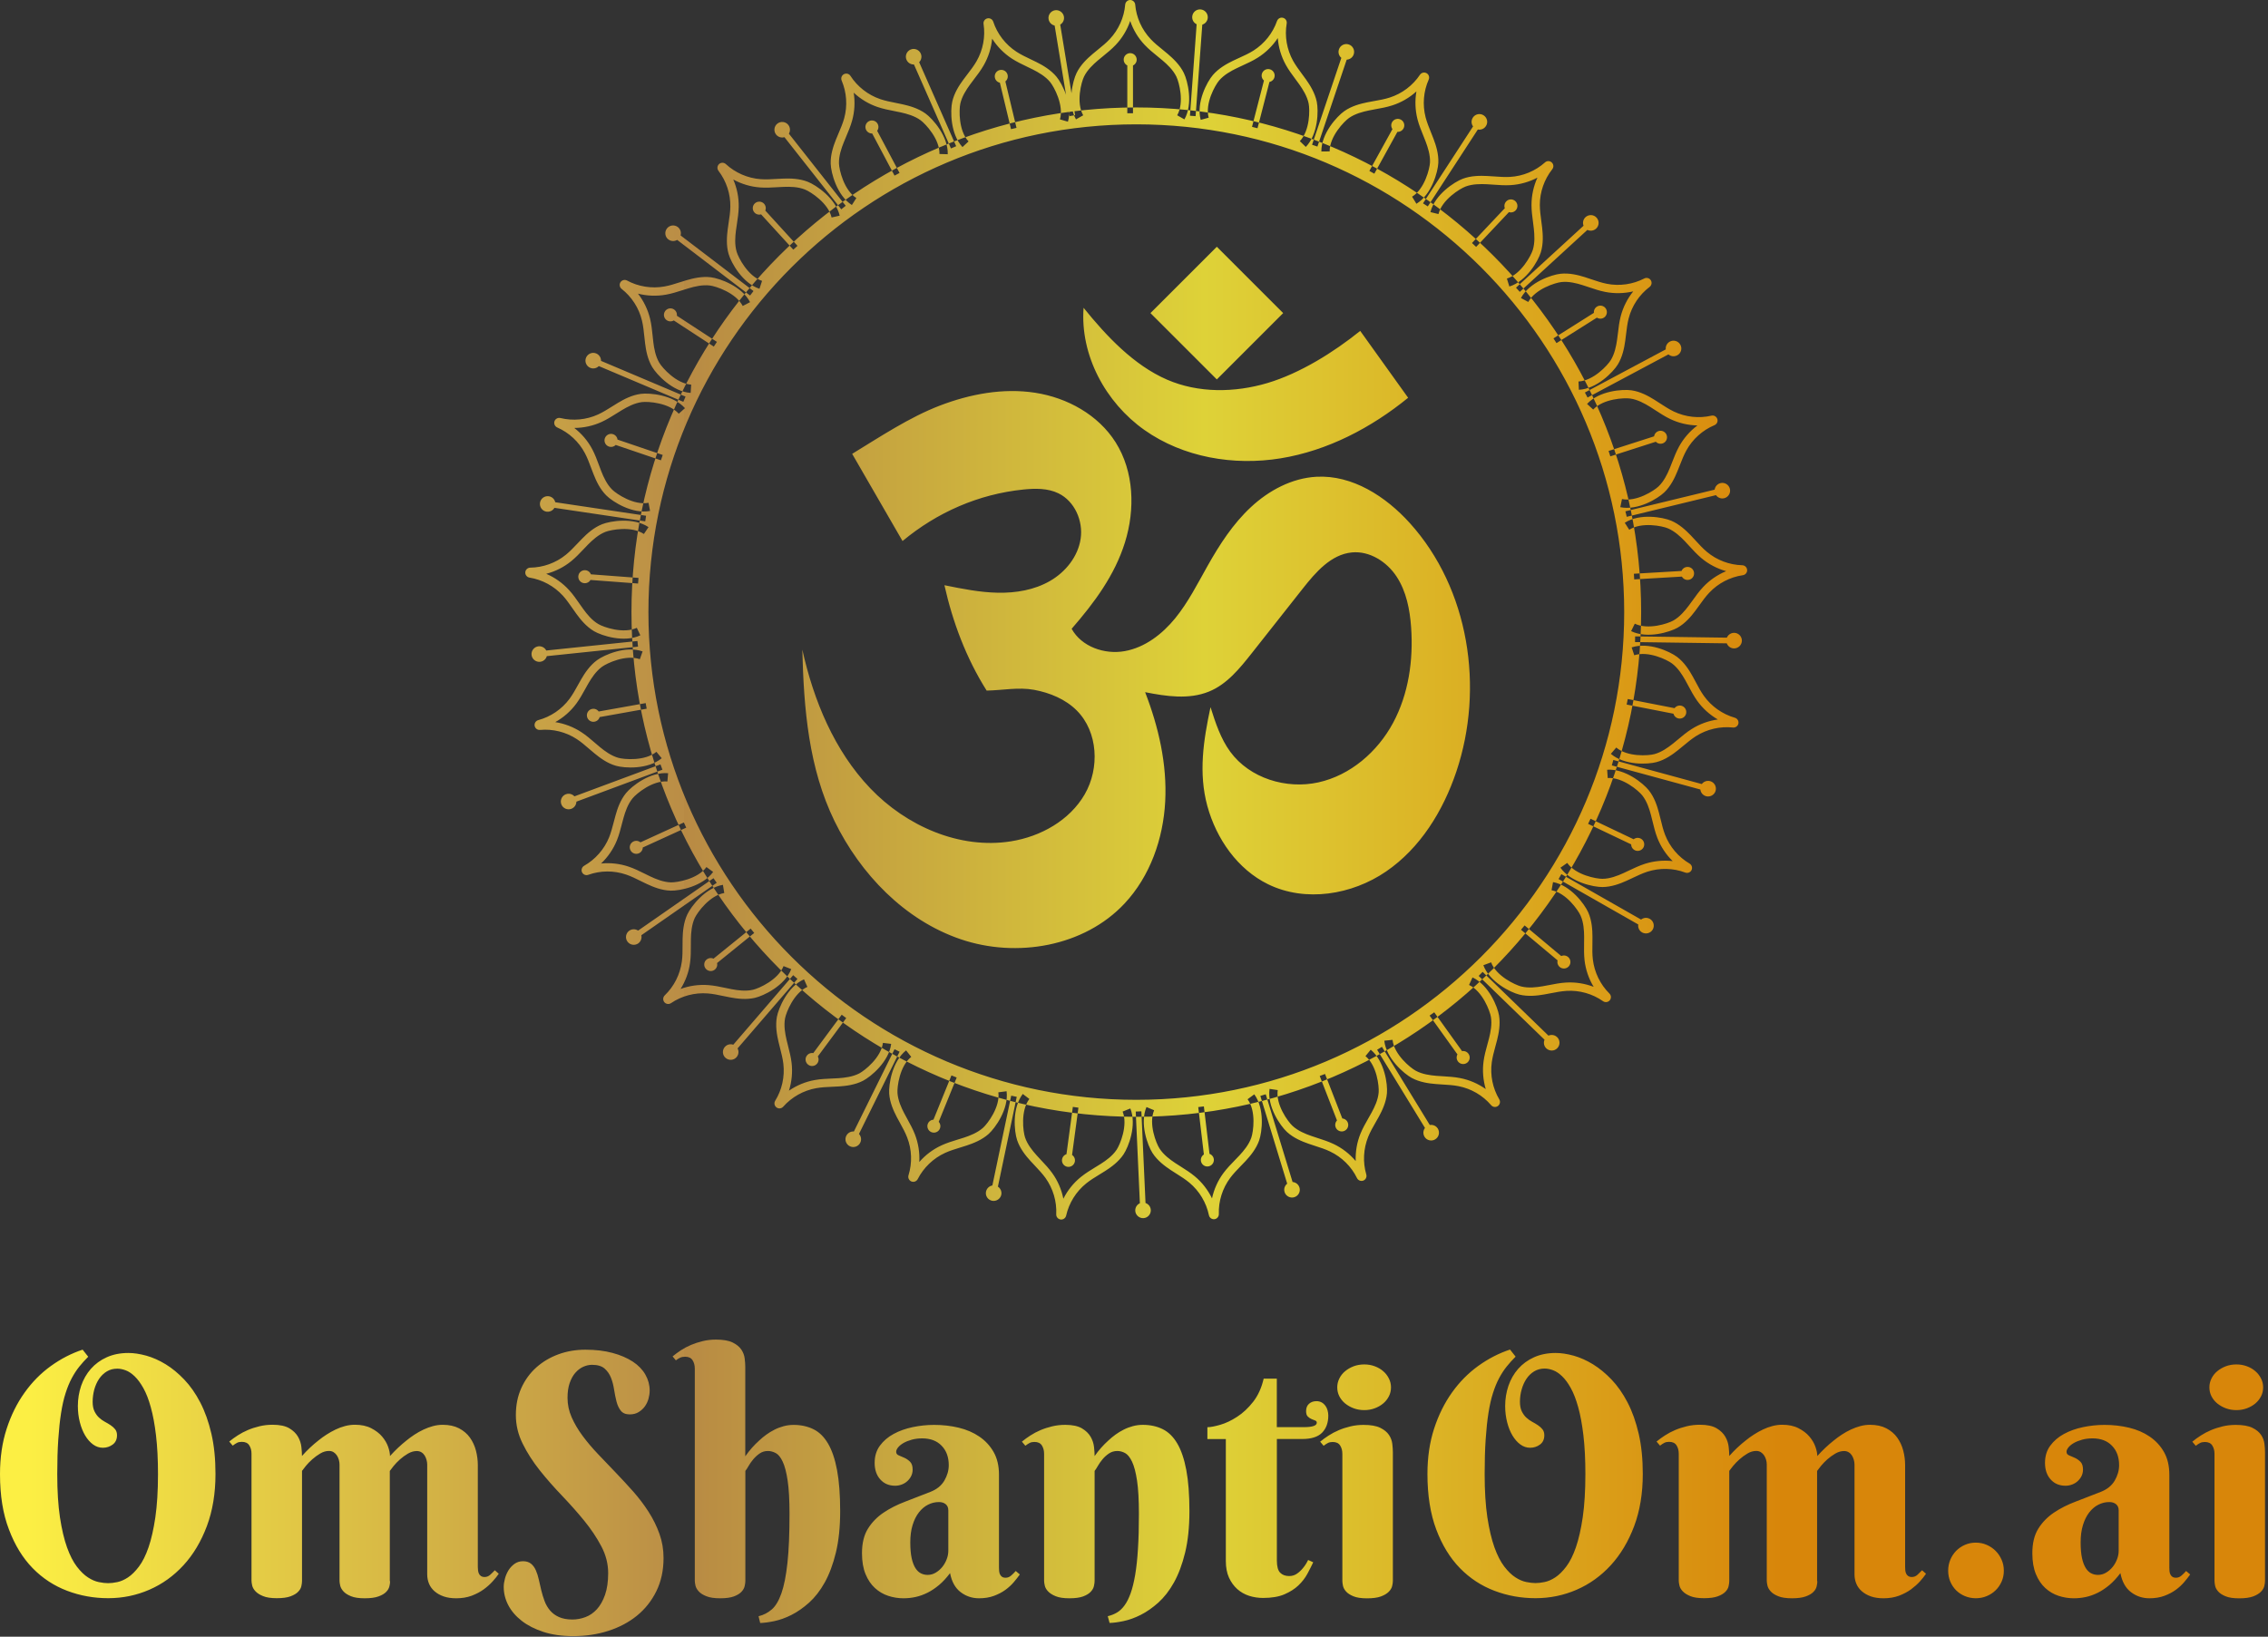 <svg width="471" height="340" viewBox="0 0 471 340" fill="none" xmlns="http://www.w3.org/2000/svg">
<rect x="0" y="0" width="471" height="340" fill="#333333" stroke="none"/>
<path d="M19.24 291.21C19.24 292.01 19.37 292.66 19.62 293.18C19.87 293.69 20.18 294.13 20.56 294.48C20.94 294.83 21.34 295.12 21.77 295.35C22.2 295.58 22.61 295.82 22.98 296.07C23.36 296.32 23.67 296.61 23.92 296.92C24.17 297.24 24.3 297.65 24.3 298.15C24.3 298.99 24 299.64 23.41 300.08C22.82 300.52 22.13 300.75 21.36 300.75C20.63 300.75 19.95 300.52 19.33 300.07C18.7 299.61 18.16 298.99 17.69 298.21C17.22 297.42 16.85 296.5 16.58 295.44C16.31 294.38 16.17 293.26 16.17 292.07C16.17 290.61 16.4 289.22 16.85 287.88C17.31 286.55 17.98 285.37 18.87 284.36C19.76 283.35 20.86 282.54 22.17 281.95C23.48 281.36 24.98 281.06 26.66 281.06C27.8 281.06 29.04 281.25 30.39 281.62C31.73 282 33.07 282.59 34.41 283.41C35.75 284.23 37.03 285.29 38.27 286.59C39.51 287.89 40.62 289.47 41.59 291.34C42.56 293.21 43.33 295.37 43.9 297.83C44.47 300.29 44.75 303.08 44.75 306.2C44.75 310.23 44.15 313.85 42.96 317.03C41.76 320.22 40.15 322.93 38.11 325.15C36.07 327.37 33.71 329.07 31.02 330.24C28.33 331.41 25.48 332 22.48 332C19.49 332 16.65 331.49 13.94 330.46C11.23 329.43 8.84 327.87 6.78 325.76C4.72 323.65 3.08 320.97 1.86 317.73C0.61 314.5 0 310.66 0 306.21C0 302.77 0.46 299.64 1.38 296.81C2.3 293.98 3.54 291.48 5.11 289.29C6.67 287.1 8.49 285.26 10.56 283.77C12.63 282.28 14.83 281.14 17.16 280.37L18.32 281.84C17.66 282.5 17.04 283.18 16.47 283.89C15.9 284.6 15.38 285.4 14.9 286.3C14.42 287.2 13.99 288.24 13.62 289.41C13.24 290.58 12.93 291.96 12.68 293.55C12.43 295.13 12.24 296.96 12.1 299.04C11.96 301.11 11.89 303.51 11.89 306.22C11.89 309.73 12.08 312.73 12.45 315.21C12.83 317.69 13.32 319.77 13.92 321.45C14.52 323.12 15.21 324.46 15.97 325.45C16.73 326.44 17.5 327.19 18.28 327.69C19.05 328.19 19.81 328.52 20.54 328.66C21.27 328.81 21.91 328.88 22.45 328.88C22.99 328.88 23.63 328.81 24.35 328.66C25.07 328.51 25.81 328.19 26.57 327.69C27.33 327.19 28.09 326.44 28.84 325.45C29.59 324.46 30.26 323.13 30.84 321.45C31.42 319.77 31.89 317.7 32.26 315.21C32.62 312.73 32.81 309.73 32.81 306.22C32.81 303.14 32.67 300.47 32.4 298.19C32.13 295.91 31.77 293.96 31.32 292.35C30.88 290.73 30.36 289.41 29.78 288.37C29.2 287.33 28.59 286.51 27.97 285.91C27.34 285.31 26.72 284.89 26.09 284.66C25.46 284.43 24.89 284.32 24.36 284.32C23.54 284.32 22.81 284.51 22.17 284.9C21.53 285.29 21 285.81 20.56 286.46C20.13 287.11 19.8 287.85 19.57 288.68C19.36 289.5 19.24 290.34 19.24 291.21ZM81.01 328.47C81.01 328.77 80.97 329.12 80.87 329.53C80.77 329.94 80.56 330.33 80.2 330.69C79.85 331.06 79.32 331.37 78.61 331.63C77.9 331.89 76.95 332.02 75.74 332.02C74.53 332.02 73.58 331.88 72.89 331.59C72.19 331.31 71.67 330.97 71.32 330.58C70.97 330.19 70.74 329.79 70.65 329.38C70.56 328.97 70.51 328.64 70.51 328.39V304.22C70.51 303.9 70.46 303.58 70.37 303.25C70.28 302.92 70.14 302.62 69.96 302.34C69.78 302.07 69.55 301.84 69.28 301.67C69.01 301.5 68.69 301.41 68.32 301.41C67.7 301.41 67.1 301.59 66.51 301.94C65.92 302.29 65.36 302.7 64.85 303.15C64.34 303.61 63.89 304.06 63.52 304.52C63.14 304.98 62.88 305.32 62.72 305.55V328.45C62.72 328.75 62.67 329.1 62.58 329.51C62.49 329.92 62.27 330.31 61.91 330.67C61.56 331.04 61.03 331.35 60.34 331.61C59.64 331.87 58.69 332 57.49 332C56.28 332 55.33 331.86 54.64 331.57C53.94 331.29 53.41 330.95 53.05 330.56C52.69 330.17 52.46 329.77 52.37 329.36C52.28 328.95 52.23 328.62 52.23 328.37V301.98C52.23 301.32 52.08 300.74 51.77 300.25C51.46 299.76 50.94 299.52 50.21 299.52C49.82 299.52 49.49 299.59 49.22 299.73C48.95 299.87 48.65 300.06 48.33 300.31L47.61 299.46C48.13 299.03 48.72 298.6 49.37 298.18C50.02 297.76 50.72 297.39 51.47 297.07C52.22 296.75 53.03 296.49 53.9 296.28C54.77 296.07 55.68 295.97 56.63 295.97C58.11 295.97 59.26 296.22 60.08 296.7C60.9 297.19 61.5 297.78 61.89 298.46C62.28 299.14 62.51 299.86 62.59 300.6C62.67 301.34 62.71 301.96 62.71 302.46C63.78 301.25 64.93 300.17 66.16 299.21C66.66 298.8 67.21 298.4 67.82 298.01C68.42 297.62 69.04 297.28 69.68 296.97C70.32 296.66 70.98 296.42 71.66 296.24C72.34 296.06 73.03 295.97 73.71 295.97C75.03 295.97 76.16 296.21 77.09 296.69C78.02 297.17 78.78 297.74 79.35 298.42C79.92 299.09 80.34 299.8 80.6 300.54C80.86 301.28 80.99 301.92 80.99 302.47C82.08 301.26 83.23 300.18 84.44 299.22C84.94 298.81 85.49 298.41 86.08 298.02C86.67 297.63 87.29 297.29 87.94 296.98C88.59 296.67 89.25 296.43 89.92 296.25C90.59 296.07 91.27 295.98 91.95 295.98C93.27 295.98 94.4 296.23 95.33 296.71C96.26 297.2 97.02 297.84 97.59 298.64C98.16 299.44 98.58 300.34 98.84 301.34C99.1 302.34 99.23 303.35 99.23 304.35V325.51C99.23 325.72 99.24 325.94 99.27 326.18C99.29 326.42 99.35 326.65 99.44 326.86C99.53 327.08 99.67 327.25 99.87 327.39C100.07 327.53 100.32 327.6 100.64 327.6C101.07 327.6 101.46 327.45 101.8 327.14C102.14 326.83 102.46 326.52 102.76 326.2L103.58 326.92C103.26 327.4 102.84 327.93 102.31 328.51C101.79 329.09 101.17 329.64 100.45 330.17C99.73 330.69 98.9 331.13 97.95 331.49C97 331.84 95.94 332.02 94.75 332.02C93.75 332.02 92.87 331.89 92.13 331.63C91.39 331.37 90.76 331.01 90.25 330.57C89.74 330.13 89.35 329.6 89.1 329C88.85 328.4 88.72 327.75 88.72 327.07V304.24C88.72 303.92 88.67 303.6 88.58 303.27C88.49 302.94 88.36 302.64 88.19 302.36C88.02 302.09 87.8 301.86 87.52 301.69C87.24 301.52 86.93 301.43 86.56 301.43C85.94 301.43 85.34 301.61 84.73 301.96C84.13 302.31 83.57 302.72 83.06 303.17C82.55 303.63 82.11 304.08 81.74 304.54C81.37 305 81.11 305.34 80.95 305.57V328.47H81.01ZM118.88 336.43C119.79 336.43 120.69 336.26 121.58 335.93C122.47 335.6 123.26 335.05 123.96 334.29C124.65 333.53 125.22 332.53 125.65 331.3C126.08 330.07 126.3 328.57 126.3 326.79C126.3 324.88 125.83 323.02 124.88 321.22C123.93 319.42 122.75 317.65 121.33 315.91C119.91 314.17 118.37 312.44 116.72 310.71C115.07 308.99 113.53 307.24 112.1 305.45C110.68 303.66 109.49 301.82 108.55 299.91C107.6 298.01 107.13 296.02 107.13 293.95C107.13 291.88 107.51 290 108.27 288.33C109.03 286.66 110.07 285.23 111.38 284.06C112.69 282.89 114.22 281.98 115.96 281.34C117.7 280.7 119.57 280.38 121.55 280.38C123.67 280.38 125.55 280.6 127.21 281.05C128.87 281.5 130.26 282.1 131.42 282.86C132.57 283.62 133.44 284.52 134.03 285.56C134.62 286.6 134.92 287.7 134.92 288.86C134.92 289.41 134.84 289.97 134.68 290.55C134.52 291.13 134.27 291.66 133.93 292.14C133.59 292.62 133.15 293.02 132.63 293.34C132.11 293.66 131.49 293.82 130.78 293.82C129.94 293.82 129.32 293.56 128.92 293.05C128.52 292.54 128.22 291.9 128.03 291.15C127.84 290.4 127.67 289.57 127.53 288.67C127.39 287.77 127.18 286.94 126.88 286.19C126.58 285.44 126.14 284.81 125.55 284.29C124.96 283.78 124.09 283.52 122.95 283.52C122.33 283.52 121.72 283.66 121.12 283.93C120.52 284.2 119.97 284.62 119.48 285.18C118.99 285.74 118.6 286.45 118.3 287.32C118 288.19 117.86 289.21 117.86 290.4C117.86 291.77 118.14 293.1 118.71 294.4C119.28 295.7 120.03 296.98 120.97 298.25C121.9 299.51 122.97 300.78 124.17 302.04C125.37 303.3 126.58 304.58 127.83 305.87C129.07 307.16 130.29 308.48 131.49 309.83C132.69 311.19 133.75 312.59 134.69 314.05C135.62 315.51 136.38 317.04 136.95 318.63C137.52 320.23 137.8 321.9 137.8 323.65C137.8 326.23 137.3 328.52 136.31 330.54C135.32 332.56 133.97 334.25 132.28 335.63C130.59 337.01 128.59 338.06 126.32 338.79C124.04 339.52 121.61 339.88 119.04 339.88C116.72 339.88 114.66 339.59 112.87 339.01C111.08 338.43 109.57 337.66 108.34 336.7C107.11 335.74 106.18 334.65 105.55 333.44C104.92 332.23 104.61 330.96 104.61 329.66C104.61 329.11 104.7 328.53 104.87 327.9C105.04 327.27 105.29 326.7 105.62 326.17C105.95 325.65 106.37 325.21 106.87 324.85C107.37 324.5 107.95 324.32 108.61 324.32C109.29 324.32 109.85 324.49 110.27 324.83C110.69 325.17 111.03 325.63 111.28 326.2C111.53 326.77 111.74 327.42 111.9 328.15C112.06 328.88 112.23 329.62 112.41 330.37C112.59 331.12 112.82 331.86 113.09 332.59C113.36 333.32 113.74 333.97 114.22 334.54C114.7 335.11 115.31 335.57 116.07 335.91C116.83 336.25 117.74 336.43 118.88 336.43ZM154.8 302.49C155.64 301.28 156.6 300.2 157.67 299.24C158.1 298.83 158.59 298.43 159.12 298.04C159.65 297.65 160.22 297.31 160.83 297C161.43 296.69 162.07 296.45 162.74 296.27C163.41 296.09 164.1 296 164.81 296C166.34 296 167.7 296.3 168.91 296.89C170.12 297.48 171.13 298.47 171.95 299.86C172.77 301.25 173.4 303.09 173.83 305.38C174.26 307.67 174.48 310.51 174.48 313.91C174.48 317.21 174.18 320.09 173.59 322.52C173 324.96 172.22 327.03 171.27 328.74C170.32 330.45 169.23 331.84 168.02 332.93C166.81 334.01 165.59 334.86 164.36 335.48C163.13 336.1 161.94 336.52 160.81 336.76C159.67 337 158.69 337.13 157.87 337.15L157.53 335.75C158.56 335.5 159.47 335.03 160.26 334.35C161.06 333.67 161.73 332.54 162.28 330.98C162.83 329.42 163.24 327.32 163.53 324.67C163.82 322.03 163.96 318.62 163.96 314.45C163.96 311.58 163.83 309.28 163.57 307.56C163.31 305.84 162.97 304.53 162.54 303.63C162.12 302.73 161.64 302.14 161.1 301.85C160.56 301.57 160.02 301.42 159.48 301.42C158.82 301.42 158.24 301.6 157.74 301.95C157.24 302.3 156.8 302.71 156.42 303.16C156.04 303.62 155.72 304.07 155.46 304.53C155.2 304.99 154.98 305.33 154.79 305.56V328.39C154.79 328.69 154.74 329.05 154.65 329.47C154.56 329.89 154.34 330.29 153.98 330.67C153.63 331.05 153.1 331.37 152.41 331.63C151.71 331.89 150.76 332.02 149.56 332.02C148.35 332.02 147.39 331.88 146.69 331.59C145.98 331.31 145.45 330.97 145.1 330.58C144.75 330.19 144.52 329.79 144.43 329.38C144.34 328.97 144.29 328.64 144.29 328.39V284.3C144.29 283.64 144.14 283.06 143.83 282.57C143.52 282.08 143 281.84 142.28 281.84C141.89 281.84 141.56 281.9 141.27 282.03C140.98 282.16 140.68 282.34 140.36 282.59L139.68 281.77C140.2 281.34 140.78 280.91 141.42 280.49C142.06 280.07 142.76 279.7 143.52 279.38C144.28 279.06 145.1 278.8 145.96 278.59C146.83 278.38 147.74 278.28 148.69 278.28C150.17 278.28 151.32 278.48 152.14 278.88C152.96 279.28 153.56 279.77 153.95 280.35C154.34 280.93 154.57 281.55 154.65 282.2C154.73 282.85 154.77 283.43 154.77 283.93V302.49H154.8ZM191.51 298.8C190.73 298.8 190.02 298.89 189.36 299.07C188.7 299.25 188.13 299.48 187.65 299.75C187.17 300.02 186.8 300.33 186.52 300.66C186.25 300.99 186.11 301.3 186.11 301.6C186.11 301.94 186.29 302.19 186.64 302.33C186.99 302.48 187.39 302.65 187.82 302.84C188.25 303.03 188.65 303.31 189 303.66C189.35 304.01 189.53 304.55 189.53 305.28C189.53 305.76 189.43 306.2 189.24 306.6C189.05 307 188.78 307.35 188.45 307.66C188.12 307.97 187.73 308.21 187.29 308.38C186.84 308.55 186.38 308.64 185.91 308.64C184.63 308.64 183.6 308.21 182.82 307.34C182.03 306.47 181.64 305.32 181.64 303.89C181.64 302.5 182 301.31 182.73 300.32C183.46 299.33 184.41 298.51 185.58 297.88C186.75 297.24 188.08 296.77 189.56 296.46C191.04 296.15 192.52 296 194 296C195.78 296 197.47 296.19 199.09 296.58C200.71 296.97 202.14 297.58 203.38 298.43C204.62 299.27 205.61 300.34 206.35 301.64C207.09 302.94 207.46 304.51 207.46 306.36V325.67C207.46 325.88 207.47 326.1 207.49 326.35C207.51 326.6 207.57 326.83 207.66 327.03C207.75 327.24 207.89 327.41 208.07 327.54C208.25 327.68 208.51 327.75 208.86 327.75C209.27 327.75 209.65 327.6 210 327.29C210.35 326.98 210.67 326.67 210.94 326.35L211.79 327.07C211.45 327.55 211.04 328.07 210.56 328.64C210.08 329.21 209.5 329.75 208.82 330.25C208.14 330.75 207.34 331.17 206.43 331.51C205.52 331.85 204.48 332.02 203.32 332.02C201.88 332.02 200.61 331.59 199.49 330.74C198.37 329.88 197.64 328.57 197.3 326.79C196.57 327.77 195.81 328.59 195.03 329.25C194.24 329.91 193.44 330.45 192.62 330.86C191.8 331.27 190.97 331.57 190.14 331.75C189.31 331.93 188.47 332.02 187.63 332.02C186.54 332.02 185.48 331.85 184.45 331.51C183.42 331.17 182.51 330.63 181.7 329.89C180.89 329.15 180.24 328.19 179.75 327C179.26 325.82 179.01 324.37 179.01 322.66C179.01 320.59 179.42 318.89 180.24 317.57C181.06 316.25 182.14 315.14 183.47 314.24C184.8 313.34 186.32 312.57 188.02 311.93C189.72 311.29 191.45 310.62 193.23 309.91C194.55 309.39 195.51 308.61 196.12 307.57C196.72 306.53 197.03 305.47 197.03 304.37C197.03 302.68 196.53 301.33 195.54 300.32C194.57 299.31 193.22 298.8 191.51 298.8ZM196.94 313.77C196.94 313.2 196.76 312.77 196.39 312.47C196.02 312.17 195.56 312.03 194.99 312.03C194.19 312.03 193.44 312.21 192.72 312.58C192 312.94 191.37 313.48 190.82 314.19C190.27 314.9 189.84 315.77 189.52 316.81C189.2 317.85 189.04 319.05 189.04 320.42C189.04 321.74 189.14 322.84 189.33 323.7C189.52 324.57 189.79 325.25 190.12 325.77C190.45 326.28 190.83 326.64 191.27 326.85C191.7 327.06 192.16 327.16 192.64 327.16C193.23 327.16 193.79 327.01 194.31 326.7C194.83 326.39 195.29 326 195.68 325.52C196.07 325.04 196.37 324.51 196.6 323.91C196.83 323.32 196.94 322.73 196.94 322.13V313.77ZM236.52 314.45C236.52 311.58 236.39 309.28 236.13 307.56C235.87 305.84 235.52 304.53 235.09 303.63C234.66 302.73 234.18 302.14 233.65 301.85C233.13 301.57 232.59 301.42 232.04 301.42C231.38 301.42 230.79 301.6 230.28 301.95C229.77 302.3 229.32 302.71 228.95 303.16C228.57 303.62 228.25 304.07 227.99 304.53C227.73 304.99 227.51 305.33 227.32 305.56V328.39C227.32 328.69 227.27 329.05 227.18 329.47C227.09 329.89 226.87 330.29 226.51 330.67C226.16 331.05 225.63 331.37 224.94 331.63C224.24 331.89 223.29 332.02 222.09 332.02C220.88 332.02 219.93 331.88 219.24 331.59C218.54 331.31 218.02 330.97 217.65 330.58C217.28 330.19 217.06 329.79 216.97 329.38C216.88 328.97 216.83 328.64 216.83 328.39V302C216.83 301.34 216.68 300.76 216.37 300.27C216.06 299.78 215.54 299.54 214.82 299.54C214.43 299.54 214.1 299.61 213.83 299.75C213.56 299.89 213.26 300.08 212.94 300.33L212.22 299.48C212.74 299.05 213.33 298.62 213.98 298.2C214.63 297.78 215.33 297.41 216.08 297.09C216.83 296.77 217.64 296.51 218.51 296.3C219.38 296.09 220.29 295.99 221.24 295.99C222.72 295.99 223.87 296.24 224.69 296.72C225.51 297.21 226.11 297.8 226.5 298.48C226.89 299.16 227.12 299.88 227.2 300.62C227.28 301.36 227.32 301.98 227.32 302.48C228.16 301.27 229.12 300.19 230.19 299.23C230.62 298.82 231.11 298.42 231.64 298.03C232.17 297.64 232.74 297.3 233.35 296.99C233.95 296.68 234.59 296.44 235.26 296.26C235.93 296.08 236.62 295.99 237.33 295.99C238.88 295.99 240.25 296.29 241.45 296.88C242.65 297.47 243.66 298.46 244.48 299.85C245.3 301.24 245.93 303.08 246.36 305.37C246.79 307.66 247.01 310.5 247.01 313.9C247.01 317.2 246.71 320.08 246.12 322.51C245.53 324.95 244.75 327.02 243.8 328.73C242.85 330.44 241.76 331.83 240.55 332.92C239.34 334 238.12 334.85 236.89 335.47C235.66 336.09 234.48 336.51 233.35 336.75C232.22 336.99 231.25 337.12 230.43 337.14L230.05 335.74C230.73 335.58 231.37 335.33 231.95 334.99C232.53 334.65 233.06 334.15 233.54 333.49C234.02 332.83 234.44 331.99 234.8 330.98C235.16 329.97 235.48 328.7 235.74 327.17C236 325.64 236.2 323.84 236.32 321.75C236.46 319.67 236.52 317.23 236.52 314.45ZM265.17 298.93V324.19C265.17 325.4 265.4 326.24 265.85 326.7C266.31 327.17 266.93 327.4 267.73 327.4C268.35 327.4 268.89 327.23 269.37 326.89C269.85 326.55 270.26 326.16 270.6 325.73C271.01 325.25 271.36 324.69 271.66 324.06L272.72 324.54C272.38 325.27 271.97 326.07 271.51 326.93C271.04 327.8 270.42 328.6 269.65 329.34C268.87 330.08 267.9 330.7 266.73 331.2C265.56 331.7 264.08 331.95 262.3 331.95C261.3 331.95 260.33 331.8 259.41 331.51C258.49 331.21 257.67 330.75 256.95 330.11C256.23 329.47 255.66 328.67 255.22 327.72C254.79 326.76 254.57 325.61 254.57 324.27V298.94H250.74V296.48C251.38 296.48 252.27 296.31 253.41 295.98C254.55 295.65 255.72 295.1 256.91 294.32C258.11 293.55 259.22 292.51 260.24 291.21C261.26 289.91 261.99 288.3 262.43 286.39H265.16V296.47H270.73C272.55 296.47 273.46 296.16 273.46 295.55C273.46 295.32 273.35 295.17 273.12 295.09C272.89 295.01 272.64 294.91 272.35 294.78C272.06 294.65 271.81 294.48 271.58 294.25C271.35 294.02 271.24 293.65 271.24 293.12C271.24 292.48 271.44 291.98 271.84 291.62C272.24 291.26 272.76 291.07 273.39 291.07C273.8 291.07 274.16 291.16 274.47 291.33C274.78 291.5 275.03 291.73 275.24 292.01C275.45 292.3 275.6 292.62 275.7 292.98C275.8 293.34 275.85 293.71 275.85 294.07C275.85 295.55 275.42 296.73 274.57 297.61C273.71 298.49 272.34 298.93 270.45 298.93H265.17ZM289.26 328.4C289.26 328.7 289.21 329.06 289.11 329.48C289.01 329.9 288.77 330.3 288.39 330.68C288.01 331.06 287.47 331.38 286.77 331.64C286.06 331.9 285.11 332.03 283.9 332.03C282.69 332.03 281.75 331.89 281.06 331.6C280.38 331.32 279.86 330.98 279.52 330.59C279.18 330.2 278.97 329.8 278.89 329.39C278.81 328.98 278.77 328.65 278.77 328.4V302.01C278.77 301.35 278.62 300.77 278.31 300.28C278 299.79 277.48 299.55 276.76 299.55C276.37 299.55 276.04 299.62 275.77 299.76C275.5 299.9 275.2 300.09 274.88 300.34L274.16 299.49C274.68 299.06 275.27 298.63 275.92 298.21C276.57 297.79 277.27 297.42 278.02 297.1C278.77 296.78 279.58 296.52 280.45 296.31C281.32 296.1 282.23 296 283.18 296C284.66 296 285.81 296.2 286.63 296.6C287.45 297 288.05 297.49 288.44 298.07C288.83 298.65 289.06 299.27 289.14 299.93C289.22 300.59 289.26 301.17 289.26 301.67V328.4ZM277.71 288.2C277.71 287.56 277.85 286.95 278.14 286.37C278.42 285.79 278.82 285.28 279.34 284.85C279.85 284.42 280.45 284.08 281.12 283.82C281.79 283.57 282.53 283.44 283.33 283.44C284.1 283.44 284.83 283.57 285.5 283.82C286.17 284.07 286.76 284.41 287.26 284.85C287.76 285.28 288.15 285.79 288.44 286.37C288.73 286.95 288.87 287.56 288.87 288.2C288.87 288.86 288.73 289.48 288.44 290.05C288.15 290.62 287.76 291.12 287.26 291.54C286.76 291.96 286.17 292.3 285.5 292.55C284.83 292.8 284.1 292.93 283.33 292.93C282.53 292.93 281.8 292.8 281.12 292.55C280.45 292.3 279.86 291.96 279.34 291.54C278.83 291.12 278.43 290.62 278.14 290.05C277.85 289.48 277.71 288.86 277.71 288.2ZM315.65 291.21C315.65 292.01 315.78 292.66 316.03 293.18C316.28 293.69 316.59 294.13 316.97 294.48C317.35 294.83 317.75 295.12 318.18 295.35C318.61 295.58 319.02 295.82 319.39 296.07C319.77 296.32 320.08 296.61 320.33 296.92C320.58 297.24 320.71 297.65 320.71 298.15C320.71 298.99 320.41 299.64 319.82 300.08C319.23 300.52 318.54 300.75 317.77 300.75C317.04 300.75 316.36 300.52 315.74 300.07C315.11 299.61 314.57 298.99 314.1 298.21C313.63 297.43 313.26 296.5 312.99 295.44C312.72 294.38 312.58 293.26 312.58 292.07C312.58 290.61 312.81 289.22 313.26 287.88C313.72 286.55 314.39 285.37 315.28 284.36C316.17 283.35 317.27 282.54 318.58 281.95C319.89 281.36 321.39 281.06 323.07 281.06C324.21 281.06 325.45 281.25 326.8 281.62C328.14 282 329.48 282.59 330.82 283.41C332.15 284.23 333.44 285.29 334.68 286.59C335.92 287.89 337.03 289.47 338 291.34C338.97 293.21 339.74 295.37 340.31 297.83C340.88 300.29 341.16 303.08 341.16 306.2C341.16 310.23 340.56 313.85 339.37 317.03C338.17 320.22 336.55 322.93 334.52 325.15C332.48 327.37 330.12 329.07 327.43 330.24C324.74 331.41 321.89 332 318.89 332C315.9 332 313.06 331.49 310.35 330.46C307.64 329.43 305.25 327.87 303.19 325.76C301.13 323.65 299.49 320.97 298.27 317.73C297.05 314.48 296.44 310.64 296.44 306.19C296.44 302.75 296.9 299.62 297.82 296.79C298.74 293.96 299.98 291.46 301.54 289.27C303.1 287.08 304.92 285.24 306.99 283.75C309.06 282.26 311.26 281.12 313.59 280.35L314.75 281.82C314.09 282.48 313.47 283.16 312.9 283.87C312.33 284.58 311.81 285.38 311.33 286.28C310.85 287.18 310.42 288.22 310.05 289.39C309.67 290.56 309.36 291.94 309.11 293.53C308.86 295.11 308.67 296.94 308.53 299.02C308.39 301.09 308.32 303.49 308.32 306.2C308.32 309.71 308.51 312.71 308.88 315.19C309.26 317.67 309.75 319.75 310.35 321.43C310.95 323.1 311.64 324.44 312.4 325.43C313.16 326.42 313.93 327.17 314.71 327.67C315.48 328.17 316.24 328.5 316.97 328.64C317.7 328.79 318.34 328.86 318.88 328.86C319.42 328.86 320.06 328.79 320.78 328.64C321.5 328.49 322.24 328.17 323 327.67C323.76 327.17 324.52 326.42 325.27 325.43C326.02 324.44 326.69 323.11 327.27 321.43C327.85 319.75 328.32 317.68 328.69 315.19C329.05 312.71 329.24 309.71 329.24 306.2C329.24 303.12 329.1 300.45 328.83 298.17C328.56 295.89 328.2 293.94 327.75 292.33C327.3 290.71 326.79 289.39 326.21 288.35C325.63 287.31 325.03 286.49 324.4 285.89C323.77 285.29 323.15 284.87 322.52 284.64C321.89 284.41 321.32 284.3 320.79 284.3C319.97 284.3 319.24 284.49 318.6 284.88C317.96 285.27 317.43 285.79 316.99 286.44C316.56 287.09 316.23 287.83 316 288.66C315.76 289.5 315.65 290.34 315.65 291.21ZM377.41 328.47C377.41 328.77 377.36 329.12 377.27 329.53C377.18 329.94 376.96 330.33 376.6 330.69C376.25 331.06 375.72 331.37 375.01 331.63C374.3 331.89 373.35 332.02 372.14 332.02C370.93 332.02 369.98 331.88 369.29 331.59C368.59 331.31 368.07 330.97 367.72 330.58C367.37 330.19 367.14 329.79 367.05 329.38C366.96 328.97 366.91 328.64 366.91 328.39V304.22C366.91 303.9 366.86 303.58 366.77 303.25C366.68 302.92 366.54 302.62 366.36 302.34C366.18 302.07 365.95 301.84 365.68 301.67C365.41 301.5 365.09 301.41 364.72 301.41C364.1 301.41 363.5 301.59 362.91 301.94C362.32 302.29 361.76 302.7 361.25 303.15C360.74 303.61 360.29 304.06 359.92 304.52C359.54 304.98 359.28 305.32 359.12 305.55V328.45C359.12 328.75 359.07 329.1 358.98 329.51C358.89 329.92 358.67 330.31 358.31 330.67C357.96 331.04 357.43 331.35 356.74 331.61C356.04 331.87 355.09 332 353.89 332C352.68 332 351.73 331.86 351.04 331.57C350.34 331.29 349.82 330.95 349.45 330.56C349.08 330.17 348.86 329.77 348.77 329.36C348.68 328.95 348.63 328.62 348.63 328.37V301.98C348.63 301.32 348.48 300.74 348.17 300.25C347.86 299.76 347.34 299.52 346.62 299.52C346.23 299.52 345.9 299.59 345.63 299.73C345.36 299.87 345.06 300.06 344.74 300.31L344.02 299.46C344.54 299.03 345.13 298.6 345.78 298.18C346.43 297.76 347.13 297.39 347.88 297.07C348.63 296.75 349.44 296.49 350.31 296.28C351.18 296.07 352.09 295.97 353.04 295.97C354.52 295.97 355.67 296.22 356.49 296.7C357.31 297.19 357.91 297.78 358.3 298.46C358.69 299.14 358.92 299.86 359 300.6C359.08 301.34 359.12 301.96 359.12 302.46C360.19 301.25 361.34 300.17 362.57 299.21C363.07 298.8 363.62 298.4 364.23 298.01C364.83 297.62 365.45 297.28 366.09 296.97C366.73 296.66 367.39 296.42 368.07 296.24C368.75 296.06 369.44 295.97 370.12 295.97C371.44 295.97 372.57 296.21 373.5 296.69C374.43 297.17 375.19 297.74 375.76 298.42C376.33 299.09 376.75 299.8 377.01 300.54C377.27 301.28 377.4 301.92 377.4 302.47C378.49 301.26 379.64 300.18 380.85 299.22C381.35 298.81 381.9 298.41 382.49 298.02C383.08 297.63 383.7 297.29 384.35 296.98C385 296.67 385.66 296.43 386.33 296.25C387 296.07 387.68 295.98 388.36 295.98C389.68 295.98 390.81 296.23 391.74 296.71C392.67 297.2 393.43 297.84 394 298.64C394.57 299.44 394.99 300.34 395.25 301.34C395.51 302.34 395.64 303.35 395.64 304.35V325.51C395.64 325.72 395.65 325.94 395.67 326.18C395.69 326.42 395.75 326.65 395.84 326.86C395.93 327.08 396.07 327.25 396.27 327.39C396.47 327.53 396.72 327.6 397.04 327.6C397.47 327.6 397.86 327.45 398.2 327.14C398.54 326.83 398.86 326.52 399.16 326.2L399.98 326.92C399.66 327.4 399.24 327.93 398.72 328.51C398.2 329.09 397.57 329.64 396.86 330.17C396.14 330.69 395.31 331.13 394.36 331.49C393.41 331.84 392.35 332.02 391.16 332.02C390.16 332.02 389.28 331.89 388.54 331.63C387.8 331.37 387.17 331.01 386.66 330.57C386.15 330.13 385.76 329.6 385.51 329C385.26 328.4 385.13 327.75 385.13 327.07V304.24C385.13 303.92 385.08 303.6 384.99 303.27C384.9 302.94 384.77 302.64 384.6 302.36C384.43 302.09 384.21 301.86 383.93 301.69C383.65 301.52 383.34 301.43 382.97 301.43C382.35 301.43 381.74 301.61 381.14 301.96C380.54 302.31 379.98 302.72 379.47 303.17C378.96 303.63 378.52 304.08 378.15 304.54C377.78 305 377.52 305.34 377.36 305.57V328.47H377.41ZM404.58 326.28C404.58 325.48 404.73 324.73 405.02 324.02C405.32 323.31 405.72 322.7 406.23 322.17C406.74 321.65 407.35 321.23 408.06 320.92C408.77 320.61 409.52 320.46 410.32 320.46C411.12 320.46 411.87 320.61 412.58 320.92C413.29 321.23 413.9 321.64 414.43 322.17C414.95 322.69 415.37 323.31 415.68 324.02C415.99 324.73 416.14 325.48 416.14 326.28C416.14 327.1 415.99 327.86 415.68 328.55C415.37 329.25 414.96 329.85 414.43 330.36C413.91 330.87 413.29 331.28 412.58 331.57C411.87 331.87 411.12 332.01 410.32 332.01C409.52 332.01 408.77 331.86 408.06 331.57C407.35 331.27 406.74 330.87 406.23 330.36C405.72 329.85 405.31 329.24 405.02 328.55C404.73 327.86 404.58 327.1 404.58 326.28ZM434.56 298.8C433.78 298.8 433.07 298.89 432.41 299.07C431.75 299.25 431.18 299.48 430.7 299.75C430.22 300.02 429.85 300.33 429.57 300.66C429.3 300.99 429.16 301.3 429.16 301.6C429.16 301.94 429.34 302.19 429.69 302.33C430.04 302.48 430.44 302.65 430.87 302.84C431.3 303.03 431.7 303.31 432.05 303.66C432.4 304.01 432.58 304.55 432.58 305.28C432.58 305.76 432.48 306.2 432.29 306.6C432.1 307 431.83 307.35 431.5 307.66C431.17 307.97 430.78 308.21 430.34 308.38C429.89 308.55 429.43 308.64 428.96 308.64C427.68 308.64 426.65 308.21 425.87 307.34C425.08 306.47 424.69 305.32 424.69 303.89C424.69 302.5 425.05 301.31 425.78 300.32C426.51 299.33 427.46 298.51 428.63 297.88C429.8 297.24 431.13 296.77 432.61 296.46C434.09 296.15 435.57 296 437.05 296C438.83 296 440.52 296.19 442.14 296.58C443.76 296.97 445.19 297.58 446.43 298.43C447.67 299.27 448.66 300.34 449.4 301.64C450.14 302.94 450.51 304.51 450.51 306.36V325.67C450.51 325.88 450.52 326.1 450.54 326.35C450.56 326.6 450.62 326.83 450.71 327.03C450.8 327.24 450.94 327.41 451.12 327.54C451.3 327.68 451.56 327.75 451.91 327.75C452.32 327.75 452.7 327.6 453.05 327.29C453.4 326.98 453.72 326.67 453.99 326.35L454.84 327.07C454.5 327.55 454.09 328.07 453.61 328.64C453.13 329.21 452.55 329.75 451.87 330.25C451.19 330.75 450.39 331.17 449.48 331.51C448.57 331.85 447.53 332.02 446.37 332.02C444.93 332.02 443.66 331.59 442.54 330.74C441.42 329.88 440.69 328.57 440.35 326.79C439.62 327.77 438.86 328.59 438.08 329.25C437.29 329.91 436.49 330.45 435.67 330.86C434.85 331.27 434.02 331.57 433.19 331.75C432.36 331.93 431.52 332.02 430.68 332.02C429.59 332.02 428.53 331.85 427.5 331.51C426.47 331.17 425.56 330.63 424.75 329.89C423.94 329.15 423.29 328.19 422.8 327C422.31 325.82 422.06 324.37 422.06 322.66C422.06 320.59 422.47 318.89 423.29 317.57C424.11 316.25 425.19 315.14 426.52 314.24C427.85 313.34 429.37 312.57 431.07 311.93C432.77 311.29 434.5 310.62 436.28 309.91C437.6 309.39 438.56 308.61 439.17 307.57C439.77 306.53 440.08 305.47 440.08 304.37C440.08 302.68 439.58 301.33 438.59 300.32C437.62 299.31 436.27 298.8 434.56 298.8ZM439.99 313.77C439.99 313.2 439.81 312.77 439.44 312.47C439.07 312.17 438.61 312.03 438.04 312.03C437.24 312.03 436.49 312.21 435.77 312.58C435.05 312.94 434.42 313.48 433.87 314.19C433.32 314.9 432.89 315.77 432.57 316.81C432.25 317.85 432.09 319.05 432.09 320.42C432.09 321.74 432.19 322.84 432.38 323.7C432.57 324.57 432.84 325.25 433.17 325.77C433.5 326.28 433.88 326.64 434.32 326.85C434.75 327.06 435.21 327.16 435.69 327.16C436.28 327.16 436.84 327.01 437.36 326.7C437.88 326.39 438.34 326 438.73 325.52C439.12 325.04 439.42 324.51 439.65 323.91C439.88 323.32 439.99 322.73 439.99 322.13V313.77ZM470.38 328.4C470.38 328.7 470.33 329.06 470.23 329.48C470.13 329.9 469.89 330.3 469.51 330.68C469.13 331.06 468.59 331.38 467.89 331.64C467.18 331.9 466.23 332.03 465.02 332.03C463.81 332.03 462.87 331.89 462.18 331.6C461.5 331.32 460.98 330.98 460.64 330.59C460.3 330.2 460.09 329.8 460.01 329.39C459.93 328.98 459.89 328.65 459.89 328.4V302.01C459.89 301.35 459.74 300.77 459.43 300.28C459.12 299.79 458.6 299.55 457.88 299.55C457.49 299.55 457.16 299.62 456.89 299.76C456.62 299.9 456.32 300.09 456 300.34L455.28 299.49C455.8 299.06 456.39 298.63 457.04 298.21C457.69 297.79 458.39 297.42 459.14 297.1C459.89 296.78 460.7 296.52 461.57 296.31C462.44 296.1 463.35 296 464.3 296C465.78 296 466.93 296.2 467.75 296.6C468.57 297 469.17 297.49 469.56 298.07C469.95 298.65 470.18 299.27 470.26 299.93C470.34 300.59 470.38 301.17 470.38 301.67V328.4ZM458.83 288.2C458.83 287.56 458.97 286.95 459.26 286.37C459.54 285.79 459.94 285.28 460.46 284.85C460.97 284.42 461.57 284.08 462.24 283.82C462.91 283.57 463.65 283.44 464.45 283.44C465.22 283.44 465.95 283.57 466.62 283.82C467.29 284.07 467.88 284.41 468.38 284.85C468.88 285.28 469.27 285.79 469.56 286.37C469.85 286.95 469.99 287.56 469.99 288.2C469.99 288.86 469.85 289.48 469.56 290.05C469.27 290.62 468.88 291.12 468.38 291.54C467.88 291.96 467.29 292.3 466.62 292.55C465.95 292.8 465.22 292.93 464.45 292.93C463.65 292.93 462.92 292.8 462.24 292.55C461.57 292.3 460.98 291.96 460.46 291.54C459.95 291.12 459.55 290.62 459.26 290.05C458.97 289.48 458.83 288.86 458.83 288.2ZM263.21 79.57C256.41 81.59 248.88 81.69 242.37 78.87C235.47 75.88 229.75 69.8 225.03 63.94C224.29 73.79 229.59 83.62 237.66 89.32C245.73 95.02 256.2 96.8 265.96 95.21C275.71 93.62 284.77 88.87 292.43 82.63C289.14 77.99 285.77 73.38 282.48 68.74C276.96 73.18 270.01 77.54 263.21 79.57ZM252.7 51.26L238.92 65.04L252.7 78.82L266.48 65.04L252.7 51.26ZM176.97 94.28C180.46 100.32 183.94 106.36 187.43 112.39C194.64 106.41 203.21 102.65 212.53 101.69C214.99 101.44 217.59 101.4 219.81 102.48C223.18 104.12 224.97 108.2 224.42 111.91C223.88 115.61 221.29 118.83 218.05 120.69C214.81 122.56 210.97 123.2 207.23 123.13C203.49 123.06 199.8 122.31 196.13 121.57C197.86 129.29 200.68 136.77 204.9 143.46C208.24 143.4 211.47 142.7 214.75 143.3C218.03 143.91 221.27 145.24 223.63 147.61C228.04 152.05 228.4 159.58 225.27 165C222.14 170.42 216.14 173.78 209.96 174.77C199.27 176.48 188.21 171.59 180.73 163.76C173.25 155.93 168.97 145.52 166.62 134.95C166.92 147.22 167.93 159.55 173.31 170.58C178.7 181.61 187.88 191.15 199.5 195.11C211.12 199.07 225.15 196.66 233.54 187.69C238.84 182.03 241.57 174.26 241.98 166.51C242.39 158.76 240.61 151.02 237.81 143.79C242.22 144.66 246.88 145.36 251.05 143.67C254.79 142.16 257.45 138.86 259.95 135.7C263.48 131.23 267.01 126.76 270.54 122.28C273.23 118.87 276.41 115.18 280.74 114.76C284.42 114.4 288 116.68 290.03 119.77C292.06 122.86 292.79 126.63 293.05 130.32C293.53 137.13 292.53 144.16 289.3 150.17C286.07 156.18 280.44 161.06 273.78 162.53C267.12 164 259.54 161.68 255.5 156.18C253.49 153.44 252.42 150.14 251.39 146.9C249.91 153.82 248.87 160.6 250.73 167.43C252.6 174.26 257.01 180.6 263.37 183.7C271.1 187.47 280.76 185.9 287.85 181.04C294.95 176.18 299.7 168.45 302.44 160.3C308.29 142.9 305.09 122.3 292.79 108.67C287.78 103.12 280.84 98.63 273.38 99.04C268.3 99.32 263.53 101.86 259.8 105.33C256.07 108.79 253.27 113.13 250.77 117.57C248.68 121.28 246.75 125.12 244.06 128.43C241.37 131.73 237.77 134.51 233.58 135.26C229.39 136.02 224.6 134.35 222.55 130.62C227.26 125.21 231.5 119.5 233.63 112.65C235.76 105.8 235.51 97.95 231.68 91.88C228.08 86.18 221.65 82.62 214.98 81.59C208.32 80.56 201.46 81.85 195.17 84.26C188.88 86.67 182.72 90.77 176.97 94.28ZM235.98 232C178.17 232 131.14 184.97 131.14 127.16C131.14 69.35 178.17 22.32 235.98 22.32C293.79 22.32 340.82 69.35 340.82 127.16C340.82 184.96 293.79 232 235.98 232ZM235.98 25.83C180.11 25.83 134.66 71.28 134.66 127.15C134.66 183.02 180.11 228.47 235.98 228.47C291.85 228.47 337.3 183.02 337.3 127.15C337.3 71.28 291.84 25.83 235.98 25.83ZM245.85 15.16C245.03 13.48 243.65 12.18 242.54 11.23C242.18 10.92 241.81 10.62 241.44 10.32C240.55 9.6 239.71 8.92 238.97 8.13C237.11 6.16 235.97 3.6 235.75 0.95C235.7 0.42 235.25 0 234.71 0C234.17 0 233.72 0.42 233.67 0.96C233.45 3.61 232.31 6.17 230.45 8.14C229.71 8.93 228.87 9.61 227.98 10.33C227.61 10.63 227.24 10.93 226.88 11.24C225.77 12.18 224.39 13.48 223.57 15.17C222.76 16.83 221.61 21.55 223.45 24.8L224.95 23.95C223.43 21.27 224.56 17.07 225.12 15.92C225.8 14.52 227.02 13.39 228 12.55C228.35 12.25 228.71 11.96 229.07 11.67C229.96 10.95 230.88 10.2 231.7 9.33C233.06 7.9 234.08 6.19 234.71 4.35C235.34 6.19 236.36 7.9 237.72 9.33C238.54 10.2 239.46 10.95 240.35 11.67C240.71 11.96 241.07 12.25 241.42 12.55C242.4 13.38 243.62 14.52 244.3 15.92C244.86 17.07 245.99 21.27 244.47 23.95L245.97 24.8C247.81 21.54 246.66 16.81 245.85 15.16ZM235.29 13.11H234.11V23.53H235.29V13.11ZM234.71 11.04C233.96 11.04 233.36 11.65 233.36 12.39C233.36 13.14 233.97 13.74 234.71 13.74C235.45 13.74 236.06 13.13 236.06 12.39C236.06 11.65 235.46 11.04 234.71 11.04ZM249.71 4.69L248.54 4.6L247.12 24.04L248.29 24.13L249.71 4.69ZM249.32 1.96C248.43 1.89 247.65 2.56 247.59 3.46C247.52 4.35 248.19 5.13 249.09 5.19C249.98 5.25 250.76 4.58 250.82 3.69C250.88 2.8 250.21 2.02 249.32 1.96ZM273.46 21.15C273.08 19.32 272.07 17.71 271.23 16.52C270.96 16.13 270.67 15.75 270.39 15.37C269.71 14.45 269.07 13.58 268.54 12.64C267.23 10.27 266.76 7.5 267.21 4.88C267.3 4.34 266.97 3.83 266.44 3.7C265.91 3.56 265.38 3.86 265.2 4.37C264.32 6.88 262.58 9.08 260.29 10.52C259.37 11.1 258.39 11.55 257.35 12.02C256.92 12.22 256.49 12.42 256.06 12.62C254.75 13.26 253.09 14.17 251.87 15.6C250.67 17 248.38 21.29 249.35 24.9L251.01 24.45C250.21 21.48 252.35 17.69 253.18 16.72C254.19 15.54 255.65 14.74 256.81 14.18C257.23 13.98 257.65 13.79 258.07 13.59C259.11 13.11 260.19 12.62 261.2 11.98C262.87 10.93 264.29 9.53 265.36 7.91C265.51 9.85 266.08 11.76 267.03 13.48C267.61 14.53 268.32 15.48 269 16.4C269.27 16.77 269.55 17.14 269.82 17.52C270.56 18.57 271.46 19.98 271.77 21.5C272.03 22.75 272.07 27.1 269.94 29.32L271.18 30.52C273.77 27.83 273.83 22.96 273.46 21.15ZM263.75 16.55L262.61 16.26L260.01 26.35L261.15 26.64L263.75 16.55ZM263.7 14.39C262.98 14.2 262.24 14.64 262.05 15.36C261.86 16.08 262.3 16.82 263.02 17.01C263.74 17.2 264.48 16.76 264.67 16.04C264.86 15.32 264.42 14.58 263.7 14.39ZM279.81 11.98L278.7 11.6L272.48 30.07L273.59 30.45L279.81 11.98ZM280.11 9.24C279.26 8.95 278.34 9.41 278.06 10.26C277.77 11.11 278.23 12.03 279.08 12.31C279.93 12.6 280.85 12.14 281.13 11.29C281.41 10.44 280.96 9.52 280.11 9.24ZM298.7 33.85C298.79 31.98 298.21 30.17 297.69 28.81C297.52 28.37 297.34 27.93 297.17 27.49C296.74 26.43 296.34 25.43 296.06 24.38C295.38 21.76 295.62 18.96 296.7 16.54C296.92 16.04 296.73 15.46 296.25 15.2C295.77 14.94 295.18 15.09 294.88 15.54C293.4 17.75 291.17 19.45 288.59 20.27C287.56 20.6 286.5 20.79 285.37 20.99C284.9 21.07 284.43 21.16 283.97 21.25C282.54 21.54 280.7 22.01 279.17 23.09C277.66 24.15 274.37 27.73 274.41 31.47L276.13 31.45C276.1 28.37 279.11 25.24 280.16 24.5C281.43 23.61 283.05 23.2 284.31 22.94C284.76 22.85 285.22 22.77 285.67 22.68C286.8 22.48 287.97 22.27 289.11 21.9C290.99 21.3 292.71 20.3 294.15 18.99C293.82 20.9 293.89 22.89 294.38 24.8C294.68 25.96 295.13 27.06 295.56 28.12C295.73 28.55 295.91 28.98 296.07 29.41C296.53 30.62 297.04 32.2 296.97 33.75C296.91 35.02 295.87 39.25 293.25 40.86L294.15 42.33C297.34 40.39 298.61 35.69 298.7 33.85ZM290.44 26.96L289.41 26.39L284.38 35.51L285.41 36.08L290.44 26.96ZM290.93 24.86C290.28 24.5 289.45 24.74 289.09 25.39C288.73 26.04 288.97 26.87 289.62 27.23C290.27 27.59 291.1 27.35 291.46 26.7C291.83 26.05 291.59 25.22 290.93 24.86ZM307.14 26.54L306.15 25.9L295.52 42.24L296.51 42.88L307.14 26.54ZM308.11 23.96C307.36 23.47 306.36 23.68 305.87 24.43C305.38 25.18 305.59 26.18 306.34 26.67C307.09 27.16 308.09 26.95 308.58 26.2C309.08 25.45 308.86 24.45 308.11 23.96ZM319.98 52.43C320.54 50.64 320.42 48.75 320.26 47.3C320.21 46.83 320.15 46.36 320.08 45.89C319.93 44.76 319.79 43.69 319.78 42.6C319.77 39.89 320.71 37.24 322.36 35.16C322.7 34.73 322.66 34.13 322.26 33.75C321.87 33.38 321.25 33.37 320.85 33.74C318.87 35.51 316.29 36.6 313.58 36.75C312.5 36.81 311.42 36.73 310.28 36.65C309.81 36.61 309.33 36.58 308.86 36.56C307.4 36.49 305.51 36.48 303.76 37.14C302.03 37.79 297.95 40.44 297.06 44.06L298.73 44.47C299.46 41.48 303.17 39.2 304.36 38.75C305.81 38.2 307.48 38.21 308.77 38.27C309.23 38.29 309.69 38.33 310.15 38.36C311.3 38.44 312.48 38.53 313.67 38.46C315.64 38.35 317.56 37.8 319.28 36.9C318.48 38.67 318.05 40.61 318.05 42.59C318.05 43.79 318.21 44.96 318.36 46.1C318.42 46.56 318.48 47.02 318.53 47.48C318.67 48.76 318.78 50.42 318.32 51.91C317.94 53.13 315.88 56.96 312.94 57.87L313.45 59.52C317.04 58.42 319.44 54.19 319.98 52.43ZM313.7 43.71L312.84 42.9L305.69 50.48L306.55 51.29L313.7 43.71ZM314.7 41.79C314.16 41.28 313.3 41.3 312.79 41.85C312.28 42.4 312.3 43.25 312.85 43.76C313.39 44.27 314.25 44.25 314.76 43.7C315.27 43.15 315.25 42.31 314.7 41.79ZM329.98 47.46L329.19 46.59L314.83 59.76L315.62 60.63L329.98 47.46ZM331.56 45.21C330.96 44.55 329.93 44.51 329.27 45.11C328.61 45.71 328.57 46.74 329.17 47.4C329.77 48.06 330.8 48.1 331.46 47.5C332.12 46.89 332.17 45.87 331.56 45.21ZM335.96 75.74C336.94 74.15 337.31 72.29 337.51 70.84C337.58 70.37 337.63 69.9 337.69 69.43C337.83 68.29 337.95 67.22 338.22 66.17C338.89 63.54 340.45 61.21 342.57 59.61C343 59.28 343.12 58.68 342.83 58.22C342.54 57.76 341.95 57.6 341.47 57.85C339.11 59.07 336.34 59.48 333.68 58.95C332.62 58.74 331.6 58.39 330.51 58.03C330.06 57.88 329.61 57.73 329.16 57.58C327.77 57.14 325.93 56.67 324.07 56.87C322.24 57.07 317.62 58.61 315.86 61.91L317.38 62.73C318.84 60.02 322.99 58.73 324.26 58.59C325.8 58.42 327.42 58.84 328.65 59.23C329.09 59.37 329.53 59.52 329.97 59.66C331.06 60.03 332.18 60.41 333.36 60.64C335.3 61.02 337.29 60.97 339.18 60.53C337.96 62.04 337.06 63.82 336.57 65.73C336.27 66.89 336.13 68.07 336 69.21C335.94 69.67 335.89 70.13 335.82 70.59C335.64 71.87 335.32 73.5 334.51 74.82C333.84 75.91 330.89 79.1 327.81 79.25L327.89 80.97C331.61 80.8 334.99 77.3 335.96 75.74ZM332.05 65.72L331.42 64.73L322.61 70.29L323.24 71.28L332.05 65.72ZM333.5 64.12C333.1 63.49 332.26 63.3 331.63 63.7C331 64.1 330.81 64.94 331.21 65.57C331.61 66.2 332.45 66.39 333.08 65.99C333.71 65.59 333.89 64.75 333.5 64.12ZM346.88 73.41L346.33 72.37L329.14 81.54L329.69 82.58L346.88 73.41ZM348.97 71.63C348.55 70.84 347.57 70.54 346.78 70.96C345.99 71.38 345.69 72.36 346.11 73.15C346.53 73.94 347.51 74.24 348.3 73.82C349.1 73.4 349.4 72.42 348.97 71.63ZM345.62 102.29C346.97 100.99 347.79 99.28 348.34 97.93C348.52 97.49 348.69 97.05 348.87 96.61C349.29 95.54 349.68 94.54 350.2 93.59C351.5 91.21 353.6 89.35 356.05 88.32C356.55 88.11 356.81 87.56 356.64 87.04C356.47 86.52 355.94 86.22 355.41 86.35C352.82 86.95 350.03 86.65 347.59 85.48C346.61 85.01 345.71 84.42 344.75 83.8C344.35 83.54 343.95 83.28 343.55 83.03C342.31 82.26 340.65 81.34 338.8 81.08C336.98 80.82 332.12 81.16 329.59 83.91L330.86 85.08C332.95 82.82 337.29 82.61 338.56 82.79C340.1 83.01 341.55 83.82 342.65 84.5C343.04 84.74 343.43 85 343.82 85.25C344.78 85.88 345.78 86.53 346.85 87.04C348.63 87.89 350.57 88.34 352.51 88.38C350.96 89.54 349.64 91.04 348.69 92.77C348.12 93.82 347.68 94.92 347.27 95.99C347.1 96.42 346.93 96.85 346.76 97.28C346.27 98.47 345.55 99.98 344.43 101.05C343.51 101.93 339.85 104.3 336.84 103.67L336.49 105.36C340.15 106.11 344.29 103.56 345.62 102.29ZM344.34 91.61L343.98 90.49L334.06 93.68L334.42 94.8L344.34 91.61ZM346.13 90.42C345.9 89.71 345.14 89.32 344.43 89.55C343.72 89.78 343.33 90.54 343.56 91.25C343.79 91.96 344.55 92.35 345.26 92.12C345.97 91.9 346.36 91.13 346.13 90.42ZM356.77 102.76L356.49 101.62L337.55 106.22L337.83 107.36L356.77 102.76ZM359.25 101.55C359.04 100.68 358.16 100.15 357.3 100.36C356.44 100.57 355.9 101.45 356.11 102.31C356.32 103.18 357.2 103.71 358.06 103.5C358.92 103.29 359.46 102.42 359.25 101.55ZM348.36 130.41C349.99 129.49 351.21 128.04 352.08 126.87C352.37 126.49 352.64 126.11 352.92 125.72C353.59 124.79 354.22 123.91 354.96 123.13C356.82 121.15 359.31 119.87 361.94 119.49C362.48 119.41 362.87 118.94 362.83 118.4C362.8 117.86 362.36 117.44 361.81 117.42C359.15 117.35 356.53 116.37 354.45 114.62C353.62 113.92 352.89 113.13 352.12 112.28C351.8 111.93 351.48 111.58 351.15 111.24C350.14 110.19 348.76 108.88 347.04 108.16C345.34 107.45 340.55 106.57 337.42 108.6L338.35 110.05C340.94 108.38 345.2 109.26 346.37 109.75C347.8 110.35 349.01 111.5 349.9 112.43C350.22 112.76 350.53 113.11 350.84 113.45C351.62 114.3 352.42 115.17 353.33 115.94C354.84 117.21 356.61 118.13 358.48 118.65C356.68 119.39 355.04 120.51 353.69 121.95C352.87 122.82 352.18 123.79 351.51 124.72C351.24 125.1 350.97 125.47 350.69 125.84C349.91 126.87 348.85 128.15 347.5 128.91C346.39 129.54 342.26 130.91 339.5 129.56L338.74 131.11C342.1 132.75 346.75 131.31 348.36 130.41ZM349.78 119.75L349.71 118.58L339.31 119.19L339.38 120.36L349.78 119.75ZM351.81 119.04C351.77 118.29 351.12 117.72 350.38 117.77C349.63 117.81 349.06 118.46 349.11 119.2C349.16 119.94 349.8 120.52 350.54 120.47C351.29 120.43 351.86 119.79 351.81 119.04ZM359.04 133.65L359.06 132.47L339.57 132.2L339.55 133.38L359.04 133.65ZM361.74 133.1C361.75 132.21 361.04 131.47 360.14 131.46C359.25 131.45 358.51 132.16 358.5 133.06C358.49 133.95 359.2 134.69 360.1 134.7C360.99 134.7 361.73 133.99 361.74 133.1ZM344 158.32C345.81 157.84 347.35 156.73 348.49 155.82C348.86 155.52 349.23 155.22 349.59 154.92C350.47 154.19 351.3 153.5 352.21 152.92C354.5 151.47 357.23 150.85 359.88 151.13C360.42 151.19 360.91 150.83 361.02 150.3C361.12 149.77 360.8 149.25 360.28 149.1C357.73 148.37 355.43 146.77 353.85 144.56C353.22 143.68 352.71 142.73 352.18 141.72C351.96 141.3 351.73 140.88 351.5 140.47C350.79 139.2 349.78 137.59 348.28 136.46C346.81 135.35 342.39 133.31 338.85 134.49L339.39 136.12C342.31 135.15 346.22 137.06 347.24 137.83C348.48 138.77 349.36 140.18 349.99 141.3C350.22 141.7 350.43 142.11 350.65 142.52C351.19 143.53 351.75 144.58 352.44 145.55C353.59 147.16 355.07 148.49 356.75 149.46C354.83 149.73 352.95 150.4 351.29 151.46C350.28 152.1 349.37 152.86 348.49 153.6C348.14 153.9 347.78 154.19 347.42 154.48C346.41 155.28 345.06 156.26 343.56 156.66C342.33 156.99 337.99 157.29 335.65 155.29L334.53 156.6C337.36 159.03 342.22 158.8 344 158.32ZM348.03 148.36L348.26 147.21L338.04 145.21L337.81 146.36L348.03 148.36ZM350.17 148.18C350.31 147.45 349.83 146.73 349.1 146.59C348.37 146.45 347.65 146.93 347.51 147.66C347.37 148.39 347.85 149.11 348.58 149.25C349.32 149.39 350.03 148.91 350.17 148.18ZM353.53 164.12L353.84 162.99L335.04 157.87L334.73 159L353.53 164.12ZM356.29 164.26C356.52 163.4 356.02 162.51 355.15 162.27C354.29 162.04 353.4 162.54 353.16 163.41C352.93 164.27 353.43 165.16 354.3 165.4C355.16 165.63 356.05 165.12 356.29 164.26ZM332.81 184.27C334.68 184.25 336.45 183.57 337.78 182.97C338.21 182.78 338.64 182.57 339.07 182.37C340.1 181.88 341.08 181.42 342.11 181.08C344.69 180.25 347.49 180.32 349.98 181.26C350.49 181.45 351.06 181.23 351.29 180.74C351.52 180.25 351.34 179.67 350.87 179.39C348.58 178.05 346.75 175.92 345.78 173.39C345.39 172.38 345.14 171.33 344.87 170.22C344.76 169.76 344.65 169.3 344.52 168.84C344.15 167.43 343.57 165.62 342.4 164.16C341.25 162.72 337.48 159.64 333.76 159.9L333.88 161.62C336.95 161.4 340.26 164.23 341.05 165.23C342.02 166.45 342.52 168.03 342.85 169.28C342.97 169.73 343.08 170.18 343.19 170.63C343.46 171.75 343.74 172.9 344.17 174.02C344.88 175.86 345.98 177.52 347.37 178.88C345.44 178.66 343.46 178.85 341.58 179.45C340.44 179.82 339.37 180.33 338.33 180.82C337.91 181.02 337.49 181.22 337.07 181.41C335.89 181.94 334.34 182.55 332.79 182.56C331.51 182.57 327.23 181.78 325.47 179.26L324.06 180.25C326.21 183.3 330.97 184.29 332.81 184.27ZM339.2 175.62L339.71 174.56L330.31 170.08L329.8 171.14L339.2 175.62ZM341.33 175.99C341.65 175.31 341.37 174.51 340.69 174.18C340.01 173.86 339.21 174.14 338.88 174.82C338.56 175.5 338.84 176.3 339.52 176.63C340.2 176.95 341 176.66 341.33 175.99ZM340.6 192.26L341.18 191.24L324.25 181.59L323.67 182.61L340.6 192.26ZM343.23 193.09C343.67 192.31 343.4 191.32 342.62 190.88C341.84 190.44 340.85 190.71 340.41 191.49C339.97 192.27 340.24 193.26 341.02 193.7C341.8 194.13 342.79 193.86 343.23 193.09ZM315.52 206.61C317.34 207.06 319.22 206.84 320.66 206.59C321.13 206.51 321.59 206.42 322.06 206.33C323.18 206.11 324.24 205.91 325.32 205.84C328.03 205.67 330.72 206.45 332.9 207.98C333.34 208.29 333.95 208.22 334.3 207.8C334.65 207.38 334.62 206.77 334.23 206.39C332.34 204.52 331.11 202 330.79 199.31C330.66 198.24 330.68 197.16 330.7 196.01C330.71 195.53 330.71 195.06 330.71 194.58C330.7 193.12 330.59 191.23 329.83 189.52C329.08 187.84 326.2 183.92 322.52 183.24L322.21 184.93C325.24 185.49 327.74 189.05 328.25 190.22C328.88 191.64 328.97 193.3 328.98 194.59C328.98 195.05 328.98 195.51 328.97 195.98C328.95 197.13 328.94 198.32 329.07 199.5C329.3 201.46 329.95 203.34 330.96 205C329.15 204.31 327.18 203.99 325.21 204.11C324.02 204.18 322.85 204.41 321.72 204.63C321.27 204.72 320.81 204.81 320.36 204.88C319.09 205.1 317.44 205.3 315.93 204.93C314.69 204.62 310.74 202.79 309.66 199.91L308.05 200.51C309.36 204.02 313.73 206.17 315.52 206.61ZM323.86 199.83L324.61 198.93L316.62 192.24L315.87 193.14L323.86 199.83ZM325.82 200.71C326.3 200.14 326.22 199.28 325.65 198.8C325.08 198.32 324.22 198.4 323.74 198.97C323.26 199.54 323.34 200.4 323.91 200.88C324.49 201.36 325.34 201.28 325.82 200.71ZM321.07 216.29L321.89 215.45L307.9 201.89L307.08 202.73L321.07 216.29ZM323.41 217.74C324.03 217.1 324.02 216.07 323.37 215.45C322.73 214.83 321.7 214.84 321.08 215.49C320.46 216.13 320.47 217.16 321.12 217.78C321.77 218.4 322.79 218.39 323.41 217.74ZM293.19 223.93C294.84 224.82 296.72 225.07 298.17 225.19C298.64 225.23 299.12 225.26 299.59 225.29C300.73 225.36 301.81 225.42 302.87 225.63C305.53 226.14 307.95 227.57 309.67 229.59C310.02 230 310.63 230.08 311.07 229.76C311.51 229.44 311.63 228.84 311.36 228.38C310 226.1 309.43 223.35 309.8 220.67C309.95 219.6 310.23 218.56 310.53 217.45C310.66 216.99 310.78 216.53 310.9 216.07C311.25 214.66 311.62 212.79 311.31 210.95C311 209.13 309.19 204.62 305.8 203.05L305.08 204.61C307.87 205.9 309.4 209.98 309.62 211.24C309.88 212.77 309.55 214.4 309.24 215.66C309.13 216.11 309.01 216.55 308.88 217C308.58 218.11 308.26 219.25 308.1 220.44C307.83 222.4 308 224.38 308.55 226.24C306.97 225.12 305.14 224.32 303.2 223.95C302.03 223.72 300.84 223.65 299.69 223.58C299.23 223.55 298.77 223.52 298.31 223.49C297.02 223.38 295.37 223.17 294.01 222.43C292.89 221.82 289.52 219.07 289.19 216.01L287.48 216.19C287.88 219.89 291.57 223.06 293.19 223.93ZM302.96 219.44L303.92 218.76L297.85 210.29L296.89 210.97L302.96 219.44ZM304.65 220.79C305.26 220.35 305.4 219.51 304.96 218.9C304.52 218.29 303.68 218.15 303.07 218.59C302.46 219.03 302.32 219.87 302.76 220.48C303.19 221.08 304.04 221.22 304.65 220.79ZM296.16 234.69L297.16 234.08L286.99 217.46L285.99 218.07L296.16 234.69ZM298.06 236.68C298.82 236.21 299.06 235.22 298.6 234.45C298.13 233.69 297.14 233.45 296.37 233.91C295.61 234.38 295.37 235.37 295.83 236.14C296.29 236.91 297.3 237.15 298.06 236.68ZM267.26 235.14C268.64 236.41 270.39 237.12 271.77 237.6C272.22 237.76 272.67 237.9 273.12 238.05C274.21 238.4 275.24 238.73 276.21 239.2C278.66 240.36 280.65 242.34 281.81 244.73C282.05 245.22 282.62 245.44 283.12 245.25C283.63 245.05 283.89 244.5 283.74 243.98C282.99 241.43 283.13 238.63 284.15 236.12C284.56 235.12 285.09 234.18 285.66 233.19C285.9 232.78 286.13 232.36 286.36 231.95C287.05 230.67 287.87 228.96 288.03 227.09C288.19 225.25 287.55 220.43 284.66 218.06L283.57 219.39C285.95 221.34 286.42 225.67 286.31 226.94C286.18 228.49 285.46 229.99 284.84 231.12C284.62 231.53 284.39 231.93 284.16 232.33C283.59 233.33 283 234.36 282.55 235.46C281.8 237.29 281.47 239.25 281.54 241.19C280.29 239.71 278.72 238.48 276.93 237.64C275.85 237.13 274.72 236.76 273.63 236.41C273.19 236.27 272.75 236.13 272.31 235.97C271.09 235.55 269.55 234.93 268.41 233.87C267.47 233 264.9 229.49 265.35 226.45L263.65 226.2C263.12 229.9 265.9 233.89 267.26 235.14ZM277.84 233.23L278.94 232.81L275.17 223.1L274.07 223.52L277.84 233.23ZM279.13 234.95C279.83 234.68 280.17 233.9 279.9 233.2C279.63 232.5 278.85 232.16 278.15 232.43C277.45 232.7 277.11 233.48 277.38 234.18C277.65 234.88 278.44 235.22 279.13 234.95ZM267.44 246.3L268.56 245.96L262.86 227.32L261.74 227.66L267.44 246.3ZM268.79 248.7C269.64 248.44 270.13 247.53 269.86 246.68C269.6 245.83 268.69 245.34 267.84 245.61C266.99 245.87 266.5 246.78 266.77 247.63C267.03 248.48 267.94 248.96 268.79 248.7ZM239.35 239.53C240.36 241.1 241.89 242.23 243.1 243.04C243.5 243.3 243.9 243.56 244.3 243.81C245.27 244.42 246.18 245 247.01 245.69C249.09 247.43 250.52 249.84 251.06 252.44C251.17 252.97 251.66 253.33 252.2 253.27C252.74 253.21 253.13 252.74 253.12 252.2C253.03 249.54 253.86 246.87 255.48 244.69C256.13 243.82 256.88 243.05 257.67 242.23C258 241.89 258.33 241.55 258.66 241.2C259.65 240.13 260.87 238.68 261.49 236.91C262.1 235.17 262.69 230.34 260.48 227.33L259.09 228.35C260.91 230.83 260.28 235.14 259.86 236.34C259.35 237.81 258.27 239.08 257.4 240.02C257.09 240.36 256.76 240.69 256.44 241.02C255.64 241.84 254.81 242.7 254.1 243.65C252.92 245.23 252.11 247.05 251.7 248.95C250.86 247.2 249.64 245.62 248.12 244.36C247.2 243.6 246.2 242.96 245.23 242.35C244.84 242.1 244.45 241.86 244.06 241.6C242.99 240.89 241.64 239.9 240.8 238.59C240.11 237.52 238.49 233.48 239.68 230.64L238.09 229.97C236.64 233.42 238.35 237.98 239.35 239.53ZM250.07 240.32L251.24 240.18L250.01 229.84L248.84 229.98L250.07 240.32ZM250.89 242.31C251.63 242.22 252.16 241.55 252.08 240.81C251.99 240.07 251.32 239.54 250.58 239.62C249.84 239.71 249.31 240.38 249.39 241.12C249.48 241.86 250.15 242.4 250.89 242.31ZM236.74 250.38L237.91 250.33L237.03 230.86L235.86 230.91L236.74 250.38ZM237.45 253.05C238.34 253.01 239.03 252.25 238.99 251.36C238.95 250.47 238.19 249.78 237.3 249.82C236.41 249.86 235.72 250.62 235.76 251.51C235.8 252.39 236.56 253.09 237.45 253.05ZM211.22 236.82C211.81 238.6 213 240.07 213.98 241.15C214.3 241.5 214.62 241.85 214.95 242.19C215.73 243.02 216.47 243.81 217.11 244.69C218.69 246.89 219.48 249.58 219.35 252.24C219.32 252.78 219.71 253.25 220.25 253.33C220.79 253.4 221.29 253.05 221.41 252.52C221.99 249.93 223.46 247.54 225.57 245.84C226.41 245.16 227.33 244.6 228.31 244C228.72 243.75 229.12 243.5 229.52 243.25C230.75 242.46 232.29 241.36 233.33 239.8C234.35 238.27 236.13 233.74 234.74 230.27L233.14 230.91C234.28 233.77 232.6 237.78 231.89 238.84C231.03 240.13 229.67 241.1 228.58 241.79C228.19 242.04 227.8 242.28 227.4 242.52C226.42 243.12 225.41 243.74 224.48 244.49C222.94 245.73 221.7 247.29 220.83 249.02C220.45 247.12 219.67 245.28 218.51 243.68C217.81 242.71 217 241.84 216.21 241.01C215.89 240.67 215.58 240.34 215.27 239.99C214.41 239.03 213.35 237.74 212.87 236.27C212.47 235.06 211.91 230.74 213.77 228.29L212.4 227.25C210.13 230.23 210.64 235.07 211.22 236.82ZM221.41 240.26L222.57 240.42L223.96 230.1L222.8 229.94L221.41 240.26ZM221.71 242.39C222.45 242.49 223.13 241.97 223.23 241.23C223.33 240.49 222.81 239.81 222.07 239.71C221.33 239.61 220.65 240.13 220.55 240.87C220.45 241.61 220.97 242.29 221.71 242.39ZM206 246.68L207.15 246.92L211.15 227.85L210 227.61L206 246.68ZM206.02 249.44C206.89 249.62 207.75 249.06 207.94 248.19C208.12 247.32 207.56 246.46 206.69 246.27C205.82 246.09 204.96 246.65 204.77 247.52C204.58 248.4 205.14 249.25 206.02 249.44ZM184.66 227.19C184.79 229.06 185.58 230.78 186.25 232.07C186.47 232.49 186.7 232.91 186.93 233.32C187.48 234.32 188 235.27 188.39 236.28C189.38 238.81 189.46 241.61 188.67 244.15C188.51 244.67 188.77 245.22 189.27 245.43C189.77 245.63 190.34 245.42 190.59 244.93C191.8 242.56 193.81 240.62 196.28 239.49C197.26 239.04 198.3 238.73 199.39 238.39C199.84 238.25 200.3 238.11 200.75 237.96C202.13 237.5 203.9 236.82 205.3 235.57C206.67 234.34 209.52 230.4 209.04 226.69L207.33 226.91C207.73 229.96 205.1 233.43 204.15 234.28C202.99 235.32 201.44 235.91 200.21 236.32C199.77 236.46 199.33 236.6 198.89 236.73C197.79 237.07 196.66 237.41 195.57 237.91C193.77 238.73 192.18 239.93 190.91 241.39C191.02 239.45 190.71 237.48 190 235.64C189.57 234.53 188.99 233.49 188.44 232.48C188.22 232.07 187.99 231.67 187.78 231.26C187.18 230.12 186.49 228.6 186.38 227.05C186.29 225.78 186.83 221.46 189.24 219.55L188.17 218.2C185.24 220.53 184.53 225.35 184.66 227.19ZM193.67 233.05L194.76 233.49L198.68 223.84L197.59 223.4L193.67 233.05ZM193.43 235.19C194.12 235.47 194.91 235.14 195.19 234.45C195.47 233.76 195.14 232.97 194.45 232.69C193.76 232.41 192.97 232.74 192.69 233.43C192.41 234.12 192.74 234.91 193.43 235.19ZM177.14 235.43L178.19 235.95L186.82 218.48L185.77 217.96L177.14 235.43ZM176.48 238.11C177.28 238.51 178.25 238.18 178.65 237.38C179.05 236.58 178.72 235.61 177.92 235.21C177.12 234.81 176.15 235.14 175.75 235.94C175.35 236.74 175.67 237.71 176.48 238.11ZM161.34 211.23C161 213.07 161.33 214.94 161.66 216.36C161.77 216.82 161.89 217.28 162 217.74C162.28 218.85 162.55 219.89 162.68 220.97C163 223.66 162.39 226.4 160.99 228.66C160.7 229.12 160.82 229.72 161.25 230.05C161.69 230.37 162.29 230.31 162.65 229.9C164.41 227.91 166.85 226.52 169.52 226.05C170.59 225.86 171.66 225.81 172.81 225.76C173.28 225.74 173.76 225.72 174.23 225.69C175.69 225.59 177.57 225.37 179.23 224.51C180.87 223.66 184.61 220.55 185.07 216.85L183.36 216.64C182.98 219.7 179.57 222.4 178.44 222.99C177.06 223.7 175.41 223.89 174.12 223.98C173.66 224.01 173.2 224.03 172.73 224.05C171.58 224.1 170.4 224.15 169.22 224.36C167.28 224.7 165.44 225.47 163.84 226.57C164.43 224.72 164.62 222.74 164.39 220.78C164.25 219.59 163.95 218.44 163.67 217.33C163.56 216.88 163.44 216.43 163.34 215.98C163.05 214.72 162.75 213.09 163.03 211.56C163.26 210.31 164.86 206.26 167.67 205.01L166.97 203.44C163.56 204.94 161.68 209.42 161.34 211.23ZM168.6 219.16L169.54 219.86L175.74 211.49L174.8 210.79L168.6 219.16ZM167.84 221.18C168.44 221.63 169.29 221.5 169.73 220.9C170.18 220.3 170.05 219.45 169.45 219.01C168.85 218.56 168 218.69 167.56 219.29C167.11 219.88 167.24 220.73 167.84 221.18ZM152 217.35L152.89 218.12L165.61 203.35L164.72 202.58L152 217.35ZM150.69 219.77C151.37 220.35 152.39 220.28 152.97 219.6C153.55 218.92 153.48 217.9 152.8 217.32C152.12 216.74 151.1 216.81 150.52 217.49C149.94 218.16 150.01 219.19 150.69 219.77ZM142.73 189.97C141.94 191.67 141.8 193.56 141.76 195.02C141.75 195.49 141.75 195.97 141.75 196.44C141.75 197.58 141.75 198.66 141.6 199.74C141.24 202.43 139.97 204.92 138.05 206.77C137.66 207.15 137.62 207.76 137.96 208.18C138.3 208.6 138.91 208.69 139.36 208.38C141.56 206.89 144.27 206.16 146.97 206.37C148.05 206.45 149.11 206.68 150.22 206.91C150.69 207.01 151.15 207.11 151.62 207.19C153.05 207.46 154.93 207.71 156.76 207.29C158.56 206.88 162.96 204.8 164.32 201.32L162.72 200.69C161.59 203.56 157.62 205.32 156.37 205.61C154.86 205.96 153.21 205.73 151.94 205.49C151.49 205.4 151.03 205.31 150.58 205.21C149.46 204.97 148.29 204.73 147.1 204.64C145.13 204.49 143.16 204.77 141.34 205.44C142.37 203.79 143.06 201.92 143.31 199.97C143.47 198.79 143.47 197.6 143.47 196.45C143.47 195.99 143.47 195.53 143.48 195.06C143.51 193.77 143.63 192.11 144.28 190.7C144.82 189.54 147.37 186.02 150.41 185.51L150.13 183.81C146.46 184.43 143.51 188.3 142.73 189.97ZM147.79 199.46L148.53 200.37L156.63 193.81L155.89 192.9L147.79 199.46ZM146.55 201.22C147.02 201.8 147.87 201.89 148.45 201.42C149.03 200.95 149.12 200.1 148.65 199.52C148.18 198.94 147.33 198.85 146.75 199.32C146.17 199.78 146.08 200.64 146.55 201.22ZM132.17 193.56L132.84 194.52L148.84 183.39L148.17 182.43L132.17 193.56ZM130.29 195.58C130.8 196.31 131.81 196.49 132.54 195.98C133.27 195.47 133.45 194.46 132.94 193.73C132.43 193 131.42 192.82 130.69 193.33C129.96 193.84 129.78 194.85 130.29 195.58ZM130.02 164.74C128.83 166.19 128.22 167.98 127.83 169.39C127.7 169.85 127.58 170.31 127.46 170.77C127.17 171.88 126.9 172.92 126.5 173.93C125.48 176.44 123.62 178.54 121.31 179.85C120.84 180.12 120.65 180.7 120.87 181.19C121.1 181.68 121.66 181.92 122.17 181.73C124.67 180.83 127.47 180.8 130.04 181.68C131.06 182.03 132.03 182.51 133.06 183.02C133.49 183.23 133.91 183.44 134.34 183.64C135.66 184.26 137.42 184.97 139.29 185.02C141.13 185.07 145.91 184.15 148.1 181.13L146.71 180.12C144.9 182.61 140.61 183.33 139.34 183.3C137.79 183.26 136.25 182.63 135.08 182.08C134.66 181.88 134.25 181.68 133.83 181.47C132.8 180.96 131.74 180.43 130.61 180.05C128.74 179.41 126.76 179.19 124.83 179.38C126.24 178.04 127.37 176.4 128.11 174.57C128.56 173.46 128.86 172.31 129.14 171.2C129.26 170.75 129.37 170.3 129.5 169.86C129.85 168.62 130.38 167.04 131.37 165.84C132.18 164.85 135.53 162.08 138.6 162.34L138.75 160.62C135 160.3 131.19 163.31 130.02 164.74ZM132.55 175.19L133.04 176.26L142.51 171.93L142.02 170.86L132.55 175.19ZM130.91 176.58C131.22 177.26 132.02 177.56 132.7 177.25C133.38 176.94 133.68 176.14 133.37 175.46C133.06 174.78 132.26 174.48 131.58 174.79C130.89 175.1 130.59 175.9 130.91 176.58ZM118.89 165.58L119.3 166.68L137.57 159.89L137.16 158.79L118.89 165.58ZM116.57 167.07C116.88 167.91 117.81 168.33 118.65 168.02C119.49 167.71 119.91 166.78 119.6 165.94C119.29 165.1 118.36 164.68 117.52 164.99C116.69 165.3 116.26 166.23 116.57 167.07ZM123.99 137.14C122.48 138.25 121.44 139.83 120.71 141.09C120.47 141.5 120.24 141.92 120.01 142.33C119.46 143.33 118.93 144.28 118.29 145.15C116.68 147.33 114.36 148.9 111.79 149.59C111.27 149.73 110.94 150.24 111.03 150.78C111.13 151.31 111.61 151.68 112.15 151.63C114.8 151.39 117.52 152.05 119.79 153.54C120.69 154.13 121.51 154.84 122.38 155.59C122.74 155.9 123.1 156.21 123.47 156.51C124.6 157.44 126.12 158.57 127.92 159.08C129.69 159.59 134.55 159.89 137.42 157.51L136.32 156.18C133.95 158.14 129.61 157.77 128.39 157.42C126.9 156.99 125.56 156 124.57 155.18C124.21 154.89 123.86 154.58 123.51 154.28C122.64 153.53 121.74 152.75 120.74 152.1C119.09 151.02 117.23 150.31 115.31 150.01C117.01 149.06 118.51 147.76 119.68 146.17C120.39 145.21 120.96 144.17 121.52 143.16C121.74 142.76 121.97 142.35 122.2 141.95C122.85 140.84 123.76 139.44 125.01 138.52C126.04 137.77 129.98 135.91 132.88 136.94L133.45 135.32C129.93 134.08 125.48 136.05 123.99 137.14ZM123.84 147.89L124.05 149.05L134.3 147.22L134.09 146.06L123.84 147.89ZM121.9 148.83C122.03 149.57 122.74 150.06 123.47 149.92C124.21 149.79 124.7 149.08 124.56 148.35C124.43 147.61 123.72 147.12 122.99 147.26C122.26 147.39 121.77 148.09 121.9 148.83ZM113 135.18L113.12 136.35L132.5 134.33L132.38 133.16L113 135.18ZM110.39 136.04C110.48 136.93 111.28 137.57 112.17 137.48C113.06 137.39 113.7 136.59 113.61 135.7C113.52 134.81 112.72 134.17 111.83 134.26C110.94 134.36 110.3 135.15 110.39 136.04ZM125.04 108.9C123.3 109.59 121.9 110.87 120.88 111.91C120.55 112.25 120.22 112.59 119.89 112.94C119.1 113.77 118.36 114.56 117.52 115.24C115.42 116.95 112.77 117.89 110.12 117.92C109.58 117.93 109.13 118.34 109.09 118.88C109.05 119.42 109.43 119.9 109.97 119.99C112.59 120.41 115.06 121.74 116.89 123.74C117.62 124.54 118.23 125.43 118.89 126.37C119.16 126.76 119.43 127.15 119.71 127.53C120.57 128.71 121.76 130.18 123.38 131.13C124.97 132.06 129.6 133.57 132.98 131.98L132.25 130.42C129.46 131.73 125.36 130.29 124.26 129.64C122.92 128.86 121.88 127.56 121.12 126.51C120.85 126.14 120.58 125.76 120.32 125.38C119.66 124.44 118.99 123.46 118.18 122.58C116.85 121.12 115.22 119.97 113.44 119.2C115.32 118.71 117.1 117.82 118.63 116.57C119.56 115.82 120.37 114.95 121.16 114.12C121.48 113.78 121.8 113.45 122.12 113.12C123.03 112.2 124.25 111.08 125.7 110.5C126.89 110.03 131.16 109.22 133.72 110.93L134.68 109.5C131.55 107.42 126.75 108.22 125.04 108.9ZM122.21 119.27L122.12 120.44L132.51 121.22L132.6 120.05L122.21 119.27ZM120.1 119.7C120.04 120.45 120.6 121.1 121.35 121.15C122.1 121.21 122.75 120.65 122.8 119.9C122.86 119.15 122.3 118.5 121.55 118.45C120.8 118.4 120.15 118.96 120.1 119.7ZM114.89 104.27L114.72 105.43L134 108.3L134.17 107.14L114.89 104.27ZM112.14 104.45C112.01 105.33 112.62 106.16 113.5 106.29C114.38 106.42 115.21 105.81 115.34 104.93C115.47 104.05 114.86 103.22 113.98 103.09C113.09 102.96 112.27 103.57 112.14 104.45ZM133.09 81.82C131.23 82.06 129.56 82.95 128.31 83.7C127.9 83.94 127.5 84.2 127.1 84.45C126.13 85.06 125.22 85.63 124.23 86.09C121.77 87.22 118.97 87.47 116.39 86.84C115.86 86.71 115.33 87 115.15 87.51C114.98 88.02 115.23 88.58 115.72 88.8C118.15 89.86 120.22 91.76 121.48 94.16C121.99 95.12 122.36 96.13 122.76 97.2C122.93 97.65 123.09 98.09 123.27 98.53C123.81 99.89 124.59 101.61 125.92 102.93C127.23 104.23 131.33 106.84 135 106.14L134.68 104.45C131.65 105.03 128.04 102.61 127.13 101.71C126.03 100.62 125.34 99.1 124.87 97.9C124.7 97.47 124.54 97.04 124.38 96.6C123.98 95.52 123.57 94.41 123.01 93.35C122.09 91.6 120.8 90.09 119.26 88.9C121.2 88.89 123.15 88.47 124.94 87.65C126.03 87.15 127.03 86.52 128 85.91C128.39 85.66 128.78 85.42 129.18 85.18C130.29 84.52 131.75 83.73 133.3 83.53C134.57 83.37 138.91 83.65 140.96 85.94L142.25 84.79C139.77 82.01 134.92 81.58 133.09 81.82ZM127.77 91.16L127.39 92.27L137.25 95.62L137.63 94.51L127.77 91.16ZM125.61 91.05C125.37 91.76 125.75 92.53 126.46 92.77C127.17 93.01 127.94 92.63 128.18 91.92C128.42 91.21 128.04 90.44 127.33 90.2C126.62 89.96 125.86 90.34 125.61 91.05ZM124.42 74.8L123.96 75.88L141.91 83.47L142.37 82.39L124.42 74.8ZM121.71 74.29C121.36 75.11 121.75 76.06 122.57 76.41C123.39 76.76 124.34 76.37 124.69 75.55C125.04 74.73 124.65 73.78 123.83 73.43C123.01 73.08 122.06 73.47 121.71 74.29ZM147.64 57.6C145.78 57.37 143.94 57.81 142.54 58.22C142.09 58.35 141.63 58.5 141.18 58.64C140.09 58.99 139.06 59.32 138 59.51C135.33 59.99 132.56 59.54 130.23 58.28C129.75 58.02 129.16 58.17 128.86 58.62C128.56 59.07 128.67 59.68 129.09 60.01C131.18 61.65 132.71 64 133.33 66.64C133.58 67.69 133.69 68.77 133.81 69.9C133.86 70.37 133.91 70.85 133.97 71.32C134.15 72.77 134.48 74.63 135.44 76.24C136.38 77.82 139.71 81.38 143.43 81.62L143.54 79.9C140.47 79.7 137.57 76.46 136.92 75.36C136.13 74.03 135.84 72.39 135.68 71.11C135.62 70.65 135.57 70.19 135.53 69.73C135.41 68.59 135.29 67.41 135.01 66.24C134.55 64.32 133.68 62.53 132.49 61C134.37 61.48 136.36 61.56 138.31 61.21C139.49 61 140.62 60.64 141.71 60.29C142.15 60.15 142.59 60.01 143.03 59.88C144.27 59.51 145.88 59.12 147.43 59.31C148.7 59.47 152.83 60.82 154.24 63.56L155.77 62.77C154.06 59.45 149.47 57.83 147.64 57.6ZM140.16 65.32L139.52 66.3L148.24 72L148.88 71.02L140.16 65.32ZM138.1 64.67C137.69 65.3 137.87 66.14 138.49 66.54C139.12 66.95 139.96 66.77 140.36 66.15C140.77 65.52 140.59 64.68 139.97 64.28C139.35 63.87 138.51 64.04 138.1 64.67ZM140.99 48.64L140.28 49.57L155.77 61.39L156.48 60.46L140.99 48.64ZM138.5 47.47C137.96 48.18 138.09 49.2 138.8 49.74C139.51 50.28 140.53 50.15 141.07 49.44C141.61 48.73 141.48 47.71 140.77 47.17C140.05 46.62 139.04 46.76 138.5 47.47ZM167.77 37.77C166.03 37.08 164.13 37.05 162.68 37.1C162.21 37.12 161.73 37.14 161.26 37.17C160.12 37.24 159.04 37.3 157.96 37.22C155.26 37.02 152.69 35.89 150.74 34.09C150.34 33.72 149.73 33.72 149.33 34.08C148.93 34.45 148.88 35.05 149.21 35.49C150.83 37.6 151.72 40.26 151.67 42.97C151.65 44.05 151.49 45.12 151.32 46.25C151.25 46.72 151.18 47.19 151.12 47.66C150.94 49.11 150.79 51 151.32 52.79C151.84 54.56 154.17 58.83 157.72 59.99L158.26 58.35C155.33 57.39 153.34 53.53 152.98 52.3C152.54 50.81 152.67 49.15 152.84 47.87C152.9 47.41 152.97 46.95 153.04 46.5C153.21 45.36 153.39 44.19 153.41 43C153.45 41.03 153.05 39.07 152.28 37.29C153.98 38.22 155.89 38.8 157.86 38.94C159.05 39.03 160.24 38.96 161.38 38.89C161.84 38.86 162.3 38.84 162.76 38.82C164.05 38.77 165.71 38.79 167.16 39.37C168.35 39.84 172.01 42.18 172.7 45.18L174.38 44.8C173.53 41.16 169.49 38.45 167.77 37.77ZM158.6 43.38L157.73 44.17L164.75 51.86L165.62 51.07L158.6 43.38ZM156.77 42.24C156.22 42.74 156.18 43.6 156.68 44.15C157.18 44.7 158.04 44.74 158.59 44.24C159.14 43.74 159.18 42.88 158.68 42.33C158.18 41.78 157.32 41.74 156.77 42.24ZM163.57 27.44L162.65 28.17L174.71 43.48L175.63 42.75L163.57 27.44ZM161.44 25.68C160.74 26.23 160.62 27.25 161.17 27.95C161.72 28.65 162.74 28.77 163.44 28.22C164.14 27.67 164.26 26.65 163.71 25.95C163.16 25.25 162.14 25.13 161.44 25.68ZM192.21 23.59C190.69 22.49 188.87 21.99 187.44 21.67C186.98 21.57 186.51 21.48 186.04 21.38C184.92 21.16 183.86 20.95 182.83 20.6C180.26 19.73 178.06 18 176.62 15.77C176.33 15.31 175.74 15.16 175.26 15.41C174.78 15.66 174.58 16.24 174.79 16.74C175.83 19.18 176.03 21.98 175.31 24.59C175.02 25.63 174.6 26.63 174.15 27.68C173.96 28.12 173.78 28.56 173.6 29C173.06 30.36 172.45 32.15 172.51 34.02C172.57 35.86 173.77 40.58 176.91 42.59L177.84 41.14C175.24 39.48 174.27 35.24 174.23 33.97C174.18 32.42 174.72 30.84 175.2 29.64C175.37 29.21 175.55 28.79 175.73 28.36C176.18 27.3 176.64 26.21 176.96 25.06C177.49 23.16 177.59 21.17 177.29 19.25C178.71 20.58 180.41 21.61 182.28 22.24C183.41 22.62 184.58 22.85 185.7 23.07C186.15 23.16 186.61 23.25 187.06 23.35C188.32 23.63 189.93 24.06 191.18 24.98C192.21 25.73 195.18 28.91 195.1 31.99L196.82 32.04C196.94 28.31 193.7 24.67 192.21 23.59ZM181.93 26.73L180.89 27.28L185.77 36.48L186.81 35.93L181.93 26.73ZM180.44 25.18C179.78 25.53 179.53 26.35 179.88 27.01C180.23 27.67 181.05 27.92 181.71 27.57C182.37 27.22 182.62 26.4 182.27 25.74C181.92 25.08 181.1 24.83 180.44 25.18ZM190.71 12.53L189.63 13L197.49 30.84L198.57 30.37L190.71 12.53ZM189.09 10.3C188.27 10.66 187.9 11.62 188.26 12.43C188.62 13.25 189.58 13.62 190.39 13.26C191.21 12.9 191.58 11.94 191.22 11.13C190.86 10.32 189.91 9.94 189.09 10.3ZM219.41 15.95C218.22 14.51 216.57 13.56 215.27 12.91C214.85 12.7 214.42 12.49 213.99 12.29C212.96 11.8 211.98 11.33 211.08 10.74C208.81 9.26 207.1 7.03 206.27 4.51C206.1 3.99 205.57 3.7 205.04 3.82C204.51 3.95 204.17 4.46 204.26 4.99C204.66 7.62 204.15 10.37 202.8 12.72C202.26 13.66 201.6 14.52 200.91 15.42C200.62 15.8 200.33 16.18 200.05 16.56C199.19 17.74 198.15 19.32 197.75 21.15C197.35 22.95 197.33 27.81 199.88 30.55L201.14 29.38C199.04 27.13 199.16 22.78 199.43 21.53C199.77 20.01 200.68 18.62 201.44 17.58C201.71 17.21 201.99 16.84 202.27 16.47C202.97 15.56 203.69 14.61 204.28 13.58C205.26 11.87 205.86 9.97 206.04 8.03C207.08 9.67 208.48 11.09 210.13 12.17C211.13 12.82 212.2 13.33 213.24 13.83C213.66 14.03 214.07 14.23 214.49 14.44C215.64 15.02 217.09 15.84 218.08 17.04C218.89 18.02 220.97 21.85 220.12 24.8L221.78 25.28C222.81 21.7 220.59 17.37 219.41 15.95ZM208.67 16.43L207.53 16.7L209.96 26.83L211.1 26.56L208.67 16.43ZM207.62 14.55C206.89 14.72 206.44 15.46 206.62 16.18C206.79 16.91 207.53 17.36 208.25 17.18C208.98 17.01 209.43 16.27 209.25 15.55C209.08 14.82 208.35 14.38 207.62 14.55ZM220.11 4.7L218.95 4.89L222.11 24.12L223.27 23.93L220.11 4.7ZM219.09 2.13C218.21 2.28 217.61 3.11 217.76 3.99C217.91 4.87 218.74 5.47 219.62 5.32C220.5 5.17 221.1 4.34 220.95 3.46C220.8 2.59 219.97 1.99 219.09 2.13Z" fill="url(#paint0_linear_393_553)"/>
<defs>
<linearGradient id="paint0_linear_393_553" x1="369.5" y1="0" x2="5.5" y2="0" gradientUnits="userSpaceOnUse">
<stop stop-color="#D8860A"/>
<stop offset="0.328" stop-color="#DED238"/>
<stop offset="0.625" stop-color="#B88A44"/>
<stop offset="0.625" stop-color="#BA8D46"/>
<stop offset="1" stop-color="#FCEF44"/>
</linearGradient>
</defs>
</svg>
